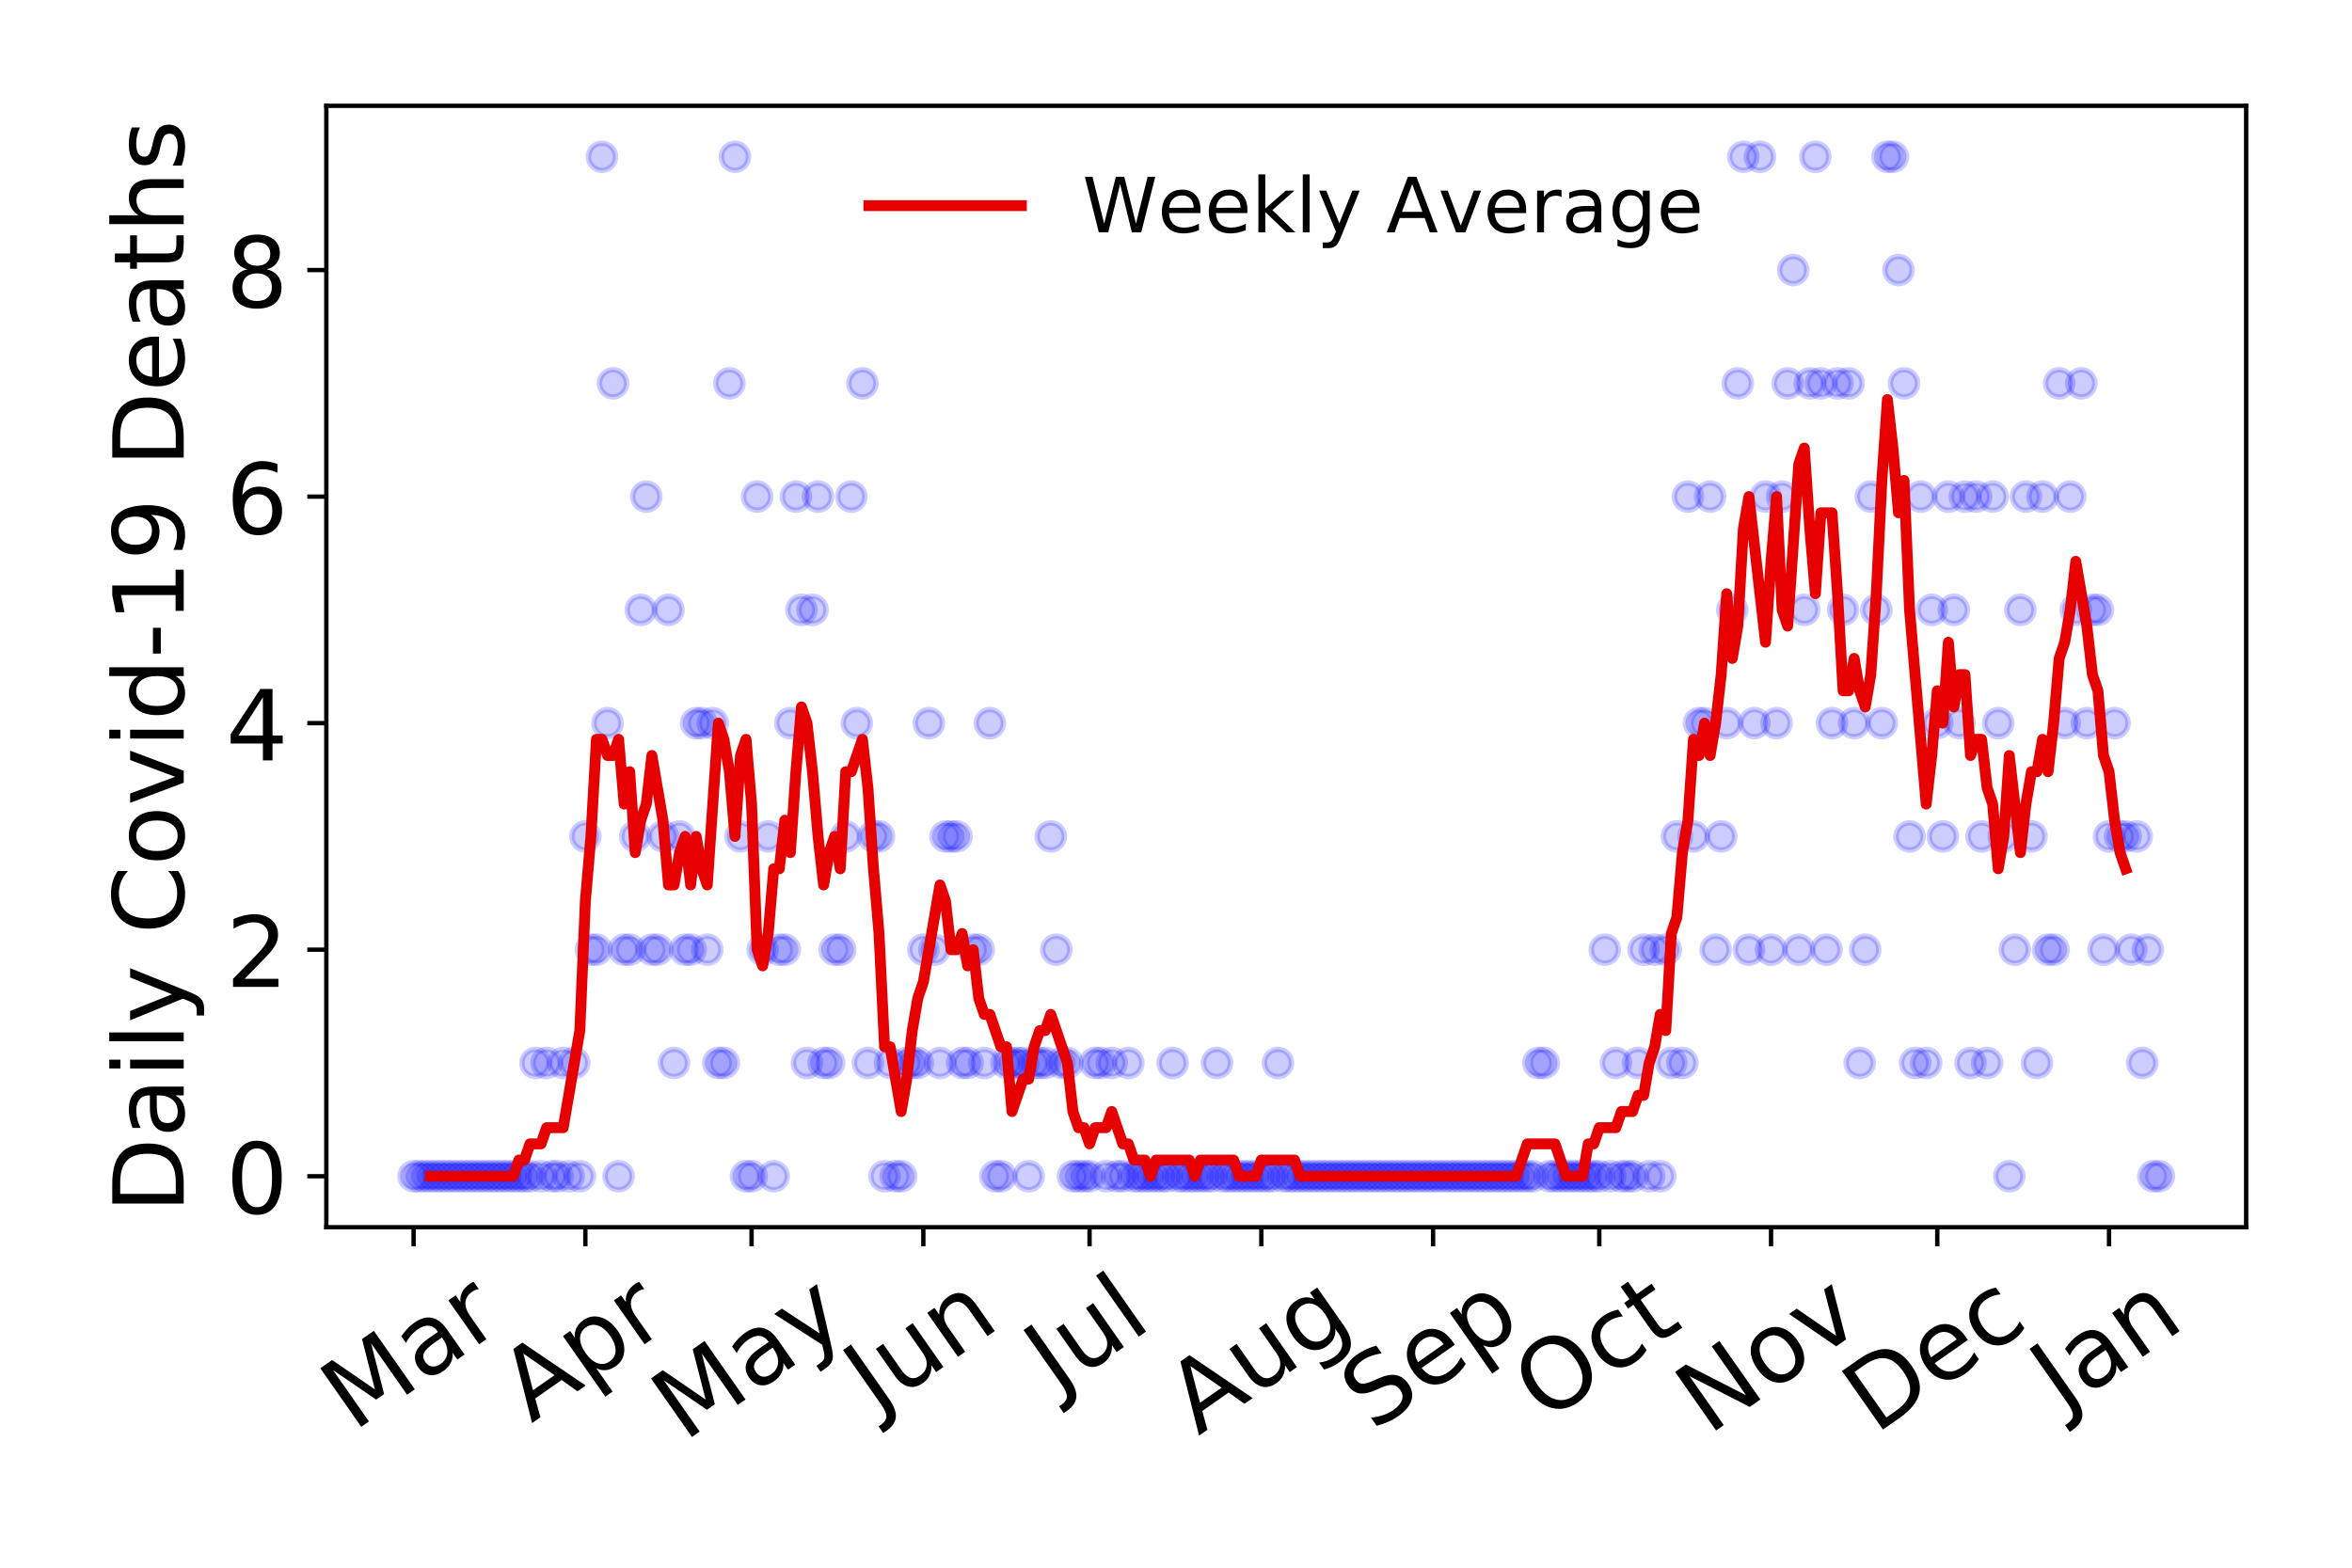 <?xml version="1.0" encoding="utf-8" standalone="no"?>
<!DOCTYPE svg PUBLIC "-//W3C//DTD SVG 1.1//EN"
  "http://www.w3.org/Graphics/SVG/1.1/DTD/svg11.dtd">
<!-- Created with matplotlib (https://matplotlib.org/) -->
<svg height="288pt" version="1.1" viewBox="0 0 432 288" width="432pt" xmlns="http://www.w3.org/2000/svg" xmlns:xlink="http://www.w3.org/1999/xlink">
 <defs>
  <style type="text/css">
*{stroke-linecap:butt;stroke-linejoin:round;}
  </style>
 </defs>
 <g id="figure_1">
  <g id="patch_1">
   <path d="M 0 288 
L 432 288 
L 432 0 
L 0 0 
z
" style="fill:#ffffff;"/>
  </g>
  <g id="axes_1">
   <g id="patch_2">
    <path d="M 59.94 225.45 
L 412.56 225.45 
L 412.56 19.44 
L 59.94 19.44 
z
" style="fill:#ffffff;"/>
   </g>
   <g id="matplotlib.axis_1">
    <g id="xtick_1">
     <g id="line2d_1">
      <defs>
       <path d="M 0 0 
L 0 3.5 
" id="m5139b0f19d" style="stroke:#000000;stroke-width:0.8;"/>
      </defs>
      <g>
       <use style="stroke:#000000;stroke-width:0.8;" x="75.968" xlink:href="#m5139b0f19d" y="225.45"/>
      </g>
     </g>
     <g id="text_1">
      <!-- Mar -->
      <defs>
       <path d="M 9.812 72.906 
L 24.516 72.906 
L 43.109 23.297 
L 61.812 72.906 
L 76.516 72.906 
L 76.516 0 
L 66.891 0 
L 66.891 64.016 
L 48.094 14.016 
L 38.188 14.016 
L 19.391 64.016 
L 19.391 0 
L 9.812 0 
z
" id="DejaVuSans-77"/>
       <path d="M 34.281 27.484 
Q 23.391 27.484 19.188 25 
Q 14.984 22.516 14.984 16.5 
Q 14.984 11.719 18.141 8.906 
Q 21.297 6.109 26.703 6.109 
Q 34.188 6.109 38.703 11.406 
Q 43.219 16.703 43.219 25.484 
L 43.219 27.484 
z
M 52.203 31.203 
L 52.203 0 
L 43.219 0 
L 43.219 8.297 
Q 40.141 3.328 35.547 0.953 
Q 30.953 -1.422 24.312 -1.422 
Q 15.922 -1.422 10.953 3.297 
Q 6 8.016 6 15.922 
Q 6 25.141 12.172 29.828 
Q 18.359 34.516 30.609 34.516 
L 43.219 34.516 
L 43.219 35.406 
Q 43.219 41.609 39.141 45 
Q 35.062 48.391 27.688 48.391 
Q 23 48.391 18.547 47.266 
Q 14.109 46.141 10.016 43.891 
L 10.016 52.203 
Q 14.938 54.109 19.578 55.047 
Q 24.219 56 28.609 56 
Q 40.484 56 46.344 49.844 
Q 52.203 43.703 52.203 31.203 
z
" id="DejaVuSans-97"/>
       <path d="M 41.109 46.297 
Q 39.594 47.172 37.812 47.578 
Q 36.031 48 33.891 48 
Q 26.266 48 22.188 43.047 
Q 18.109 38.094 18.109 28.812 
L 18.109 0 
L 9.078 0 
L 9.078 54.688 
L 18.109 54.688 
L 18.109 46.188 
Q 20.953 51.172 25.484 53.578 
Q 30.031 56 36.531 56 
Q 37.453 56 38.578 55.875 
Q 39.703 55.766 41.062 55.516 
z
" id="DejaVuSans-114"/>
      </defs>
      <g transform="translate(64.907 263.132)rotate(-35)scale(0.18 -0.18)">
       <use xlink:href="#DejaVuSans-77"/>
       <use x="86.279" xlink:href="#DejaVuSans-97"/>
       <use x="147.559" xlink:href="#DejaVuSans-114"/>
      </g>
     </g>
    </g>
    <g id="xtick_2">
     <g id="line2d_2">
      <g>
       <use style="stroke:#000000;stroke-width:0.8;" x="107.516" xlink:href="#m5139b0f19d" y="225.45"/>
      </g>
     </g>
     <g id="text_2">
      <!-- Apr -->
      <defs>
       <path d="M 34.188 63.188 
L 20.797 26.906 
L 47.609 26.906 
z
M 28.609 72.906 
L 39.797 72.906 
L 67.578 0 
L 57.328 0 
L 50.688 18.703 
L 17.828 18.703 
L 11.188 0 
L 0.781 0 
z
" id="DejaVuSans-65"/>
       <path d="M 18.109 8.203 
L 18.109 -20.797 
L 9.078 -20.797 
L 9.078 54.688 
L 18.109 54.688 
L 18.109 46.391 
Q 20.953 51.266 25.266 53.625 
Q 29.594 56 35.594 56 
Q 45.562 56 51.781 48.094 
Q 58.016 40.188 58.016 27.297 
Q 58.016 14.406 51.781 6.484 
Q 45.562 -1.422 35.594 -1.422 
Q 29.594 -1.422 25.266 0.953 
Q 20.953 3.328 18.109 8.203 
z
M 48.688 27.297 
Q 48.688 37.203 44.609 42.844 
Q 40.531 48.484 33.406 48.484 
Q 26.266 48.484 22.188 42.844 
Q 18.109 37.203 18.109 27.297 
Q 18.109 17.391 22.188 11.75 
Q 26.266 6.109 33.406 6.109 
Q 40.531 6.109 44.609 11.75 
Q 48.688 17.391 48.688 27.297 
z
" id="DejaVuSans-112"/>
      </defs>
      <g transform="translate(97.61 261.514)rotate(-35)scale(0.18 -0.18)">
       <use xlink:href="#DejaVuSans-65"/>
       <use x="68.408" xlink:href="#DejaVuSans-112"/>
       <use x="131.885" xlink:href="#DejaVuSans-114"/>
      </g>
     </g>
    </g>
    <g id="xtick_3">
     <g id="line2d_3">
      <g>
       <use style="stroke:#000000;stroke-width:0.8;" x="138.046" xlink:href="#m5139b0f19d" y="225.45"/>
      </g>
     </g>
     <g id="text_3">
      <!-- May -->
      <defs>
       <path d="M 32.172 -5.078 
Q 28.375 -14.844 24.75 -17.812 
Q 21.141 -20.797 15.094 -20.797 
L 7.906 -20.797 
L 7.906 -13.281 
L 13.188 -13.281 
Q 16.891 -13.281 18.938 -11.516 
Q 21 -9.766 23.484 -3.219 
L 25.094 0.875 
L 2.984 54.688 
L 12.5 54.688 
L 29.594 11.922 
L 46.688 54.688 
L 56.203 54.688 
z
" id="DejaVuSans-121"/>
      </defs>
      <g transform="translate(125.652 264.999)rotate(-35)scale(0.18 -0.18)">
       <use xlink:href="#DejaVuSans-77"/>
       <use x="86.279" xlink:href="#DejaVuSans-97"/>
       <use x="147.559" xlink:href="#DejaVuSans-121"/>
      </g>
     </g>
    </g>
    <g id="xtick_4">
     <g id="line2d_4">
      <g>
       <use style="stroke:#000000;stroke-width:0.8;" x="169.593" xlink:href="#m5139b0f19d" y="225.45"/>
      </g>
     </g>
     <g id="text_4">
      <!-- Jun -->
      <defs>
       <path d="M 9.812 72.906 
L 19.672 72.906 
L 19.672 5.078 
Q 19.672 -8.109 14.672 -14.062 
Q 9.672 -20.016 -1.422 -20.016 
L -5.172 -20.016 
L -5.172 -11.719 
L -2.094 -11.719 
Q 4.438 -11.719 7.125 -8.047 
Q 9.812 -4.391 9.812 5.078 
z
" id="DejaVuSans-74"/>
       <path d="M 8.5 21.578 
L 8.5 54.688 
L 17.484 54.688 
L 17.484 21.922 
Q 17.484 14.156 20.5 10.266 
Q 23.531 6.391 29.594 6.391 
Q 36.859 6.391 41.078 11.031 
Q 45.312 15.672 45.312 23.688 
L 45.312 54.688 
L 54.297 54.688 
L 54.297 0 
L 45.312 0 
L 45.312 8.406 
Q 42.047 3.422 37.719 1 
Q 33.406 -1.422 27.688 -1.422 
Q 18.266 -1.422 13.375 4.438 
Q 8.5 10.297 8.5 21.578 
z
M 31.109 56 
z
" id="DejaVuSans-117"/>
       <path d="M 54.891 33.016 
L 54.891 0 
L 45.906 0 
L 45.906 32.719 
Q 45.906 40.484 42.875 44.328 
Q 39.844 48.188 33.797 48.188 
Q 26.516 48.188 22.312 43.547 
Q 18.109 38.922 18.109 30.906 
L 18.109 0 
L 9.078 0 
L 9.078 54.688 
L 18.109 54.688 
L 18.109 46.188 
Q 21.344 51.125 25.703 53.562 
Q 30.078 56 35.797 56 
Q 45.219 56 50.047 50.172 
Q 54.891 44.344 54.891 33.016 
z
" id="DejaVuSans-110"/>
      </defs>
      <g transform="translate(160.923 259.785)rotate(-35)scale(0.18 -0.18)">
       <use xlink:href="#DejaVuSans-74"/>
       <use x="29.492" xlink:href="#DejaVuSans-117"/>
       <use x="92.871" xlink:href="#DejaVuSans-110"/>
      </g>
     </g>
    </g>
    <g id="xtick_5">
     <g id="line2d_5">
      <g>
       <use style="stroke:#000000;stroke-width:0.8;" x="200.123" xlink:href="#m5139b0f19d" y="225.45"/>
      </g>
     </g>
     <g id="text_5">
      <!-- Jul -->
      <defs>
       <path d="M 9.422 75.984 
L 18.406 75.984 
L 18.406 0 
L 9.422 0 
z
" id="DejaVuSans-108"/>
      </defs>
      <g transform="translate(194.077 256.11)rotate(-35)scale(0.18 -0.18)">
       <use xlink:href="#DejaVuSans-74"/>
       <use x="29.492" xlink:href="#DejaVuSans-117"/>
       <use x="92.871" xlink:href="#DejaVuSans-108"/>
      </g>
     </g>
    </g>
    <g id="xtick_6">
     <g id="line2d_6">
      <g>
       <use style="stroke:#000000;stroke-width:0.8;" x="231.671" xlink:href="#m5139b0f19d" y="225.45"/>
      </g>
     </g>
     <g id="text_6">
      <!-- Aug -->
      <defs>
       <path d="M 45.406 27.984 
Q 45.406 37.75 41.375 43.109 
Q 37.359 48.484 30.078 48.484 
Q 22.859 48.484 18.828 43.109 
Q 14.797 37.75 14.797 27.984 
Q 14.797 18.266 18.828 12.891 
Q 22.859 7.516 30.078 7.516 
Q 37.359 7.516 41.375 12.891 
Q 45.406 18.266 45.406 27.984 
z
M 54.391 6.781 
Q 54.391 -7.172 48.188 -13.984 
Q 42 -20.797 29.203 -20.797 
Q 24.469 -20.797 20.266 -20.094 
Q 16.062 -19.391 12.109 -17.922 
L 12.109 -9.188 
Q 16.062 -11.328 19.922 -12.344 
Q 23.781 -13.375 27.781 -13.375 
Q 36.625 -13.375 41.016 -8.766 
Q 45.406 -4.156 45.406 5.172 
L 45.406 9.625 
Q 42.625 4.781 38.281 2.391 
Q 33.938 0 27.875 0 
Q 17.828 0 11.672 7.656 
Q 5.516 15.328 5.516 27.984 
Q 5.516 40.672 11.672 48.328 
Q 17.828 56 27.875 56 
Q 33.938 56 38.281 53.609 
Q 42.625 51.219 45.406 46.391 
L 45.406 54.688 
L 54.391 54.688 
z
" id="DejaVuSans-103"/>
      </defs>
      <g transform="translate(220.124 263.813)rotate(-35)scale(0.18 -0.18)">
       <use xlink:href="#DejaVuSans-65"/>
       <use x="68.408" xlink:href="#DejaVuSans-117"/>
       <use x="131.787" xlink:href="#DejaVuSans-103"/>
      </g>
     </g>
    </g>
    <g id="xtick_7">
     <g id="line2d_7">
      <g>
       <use style="stroke:#000000;stroke-width:0.8;" x="263.218" xlink:href="#m5139b0f19d" y="225.45"/>
      </g>
     </g>
     <g id="text_7">
      <!-- Sep -->
      <defs>
       <path d="M 53.516 70.516 
L 53.516 60.891 
Q 47.906 63.578 42.922 64.891 
Q 37.938 66.219 33.297 66.219 
Q 25.25 66.219 20.875 63.094 
Q 16.5 59.969 16.5 54.203 
Q 16.5 49.359 19.406 46.891 
Q 22.312 44.438 30.422 42.922 
L 36.375 41.703 
Q 47.406 39.594 52.656 34.297 
Q 57.906 29 57.906 20.125 
Q 57.906 9.516 50.797 4.047 
Q 43.703 -1.422 29.984 -1.422 
Q 24.812 -1.422 18.969 -0.25 
Q 13.141 0.922 6.891 3.219 
L 6.891 13.375 
Q 12.891 10.016 18.656 8.297 
Q 24.422 6.594 29.984 6.594 
Q 38.422 6.594 43.016 9.906 
Q 47.609 13.234 47.609 19.391 
Q 47.609 24.75 44.312 27.781 
Q 41.016 30.812 33.5 32.328 
L 27.484 33.5 
Q 16.453 35.688 11.516 40.375 
Q 6.594 45.062 6.594 53.422 
Q 6.594 63.094 13.406 68.656 
Q 20.219 74.219 32.172 74.219 
Q 37.312 74.219 42.625 73.281 
Q 47.953 72.359 53.516 70.516 
z
" id="DejaVuSans-83"/>
       <path d="M 56.203 29.594 
L 56.203 25.203 
L 14.891 25.203 
Q 15.484 15.922 20.484 11.062 
Q 25.484 6.203 34.422 6.203 
Q 39.594 6.203 44.453 7.469 
Q 49.312 8.734 54.109 11.281 
L 54.109 2.781 
Q 49.266 0.734 44.188 -0.344 
Q 39.109 -1.422 33.891 -1.422 
Q 20.797 -1.422 13.156 6.188 
Q 5.516 13.812 5.516 26.812 
Q 5.516 40.234 12.766 48.109 
Q 20.016 56 32.328 56 
Q 43.359 56 49.781 48.891 
Q 56.203 41.797 56.203 29.594 
z
M 47.219 32.234 
Q 47.125 39.594 43.094 43.984 
Q 39.062 48.391 32.422 48.391 
Q 24.906 48.391 20.391 44.141 
Q 15.875 39.891 15.188 32.172 
z
" id="DejaVuSans-101"/>
      </defs>
      <g transform="translate(252.17 263.115)rotate(-35)scale(0.18 -0.18)">
       <use xlink:href="#DejaVuSans-83"/>
       <use x="63.477" xlink:href="#DejaVuSans-101"/>
       <use x="125" xlink:href="#DejaVuSans-112"/>
      </g>
     </g>
    </g>
    <g id="xtick_8">
     <g id="line2d_8">
      <g>
       <use style="stroke:#000000;stroke-width:0.8;" x="293.748" xlink:href="#m5139b0f19d" y="225.45"/>
      </g>
     </g>
     <g id="text_8">
      <!-- Oct -->
      <defs>
       <path d="M 39.406 66.219 
Q 28.656 66.219 22.328 58.203 
Q 16.016 50.203 16.016 36.375 
Q 16.016 22.609 22.328 14.594 
Q 28.656 6.594 39.406 6.594 
Q 50.141 6.594 56.422 14.594 
Q 62.703 22.609 62.703 36.375 
Q 62.703 50.203 56.422 58.203 
Q 50.141 66.219 39.406 66.219 
z
M 39.406 74.219 
Q 54.734 74.219 63.906 63.938 
Q 73.094 53.656 73.094 36.375 
Q 73.094 19.141 63.906 8.859 
Q 54.734 -1.422 39.406 -1.422 
Q 24.031 -1.422 14.812 8.828 
Q 5.609 19.094 5.609 36.375 
Q 5.609 53.656 14.812 63.938 
Q 24.031 74.219 39.406 74.219 
z
" id="DejaVuSans-79"/>
       <path d="M 48.781 52.594 
L 48.781 44.188 
Q 44.969 46.297 41.141 47.344 
Q 37.312 48.391 33.406 48.391 
Q 24.656 48.391 19.812 42.844 
Q 14.984 37.312 14.984 27.297 
Q 14.984 17.281 19.812 11.734 
Q 24.656 6.203 33.406 6.203 
Q 37.312 6.203 41.141 7.25 
Q 44.969 8.297 48.781 10.406 
L 48.781 2.094 
Q 45.016 0.344 40.984 -0.531 
Q 36.969 -1.422 32.422 -1.422 
Q 20.062 -1.422 12.781 6.344 
Q 5.516 14.109 5.516 27.297 
Q 5.516 40.672 12.859 48.328 
Q 20.219 56 33.016 56 
Q 37.156 56 41.109 55.141 
Q 45.062 54.297 48.781 52.594 
z
" id="DejaVuSans-99"/>
       <path d="M 18.312 70.219 
L 18.312 54.688 
L 36.812 54.688 
L 36.812 47.703 
L 18.312 47.703 
L 18.312 18.016 
Q 18.312 11.328 20.141 9.422 
Q 21.969 7.516 27.594 7.516 
L 36.812 7.516 
L 36.812 0 
L 27.594 0 
Q 17.188 0 13.234 3.875 
Q 9.281 7.766 9.281 18.016 
L 9.281 47.703 
L 2.688 47.703 
L 2.688 54.688 
L 9.281 54.688 
L 9.281 70.219 
z
" id="DejaVuSans-116"/>
      </defs>
      <g transform="translate(283.85 261.505)rotate(-35)scale(0.18 -0.18)">
       <use xlink:href="#DejaVuSans-79"/>
       <use x="78.711" xlink:href="#DejaVuSans-99"/>
       <use x="133.691" xlink:href="#DejaVuSans-116"/>
      </g>
     </g>
    </g>
    <g id="xtick_9">
     <g id="line2d_9">
      <g>
       <use style="stroke:#000000;stroke-width:0.8;" x="325.295" xlink:href="#m5139b0f19d" y="225.45"/>
      </g>
     </g>
     <g id="text_9">
      <!-- Nov -->
      <defs>
       <path d="M 9.812 72.906 
L 23.094 72.906 
L 55.422 11.922 
L 55.422 72.906 
L 64.984 72.906 
L 64.984 0 
L 51.703 0 
L 19.391 60.984 
L 19.391 0 
L 9.812 0 
z
" id="DejaVuSans-78"/>
       <path d="M 30.609 48.391 
Q 23.391 48.391 19.188 42.75 
Q 14.984 37.109 14.984 27.297 
Q 14.984 17.484 19.156 11.844 
Q 23.344 6.203 30.609 6.203 
Q 37.797 6.203 41.984 11.859 
Q 46.188 17.531 46.188 27.297 
Q 46.188 37.016 41.984 42.703 
Q 37.797 48.391 30.609 48.391 
z
M 30.609 56 
Q 42.328 56 49.016 48.375 
Q 55.719 40.766 55.719 27.297 
Q 55.719 13.875 49.016 6.219 
Q 42.328 -1.422 30.609 -1.422 
Q 18.844 -1.422 12.172 6.219 
Q 5.516 13.875 5.516 27.297 
Q 5.516 40.766 12.172 48.375 
Q 18.844 56 30.609 56 
z
" id="DejaVuSans-111"/>
       <path d="M 2.984 54.688 
L 12.5 54.688 
L 29.594 8.797 
L 46.688 54.688 
L 56.203 54.688 
L 35.688 0 
L 23.484 0 
z
" id="DejaVuSans-118"/>
      </defs>
      <g transform="translate(313.754 263.805)rotate(-35)scale(0.18 -0.18)">
       <use xlink:href="#DejaVuSans-78"/>
       <use x="74.805" xlink:href="#DejaVuSans-111"/>
       <use x="135.986" xlink:href="#DejaVuSans-118"/>
      </g>
     </g>
    </g>
    <g id="xtick_10">
     <g id="line2d_10">
      <g>
       <use style="stroke:#000000;stroke-width:0.8;" x="355.825" xlink:href="#m5139b0f19d" y="225.45"/>
      </g>
     </g>
     <g id="text_10">
      <!-- Dec -->
      <defs>
       <path d="M 19.672 64.797 
L 19.672 8.109 
L 31.594 8.109 
Q 46.688 8.109 53.688 14.938 
Q 60.688 21.781 60.688 36.531 
Q 60.688 51.172 53.688 57.984 
Q 46.688 64.797 31.594 64.797 
z
M 9.812 72.906 
L 30.078 72.906 
Q 51.266 72.906 61.172 64.094 
Q 71.094 55.281 71.094 36.531 
Q 71.094 17.672 61.125 8.828 
Q 51.172 0 30.078 0 
L 9.812 0 
z
" id="DejaVuSans-68"/>
      </defs>
      <g transform="translate(344.408 263.633)rotate(-35)scale(0.18 -0.18)">
       <use xlink:href="#DejaVuSans-68"/>
       <use x="77.002" xlink:href="#DejaVuSans-101"/>
       <use x="138.525" xlink:href="#DejaVuSans-99"/>
      </g>
     </g>
    </g>
    <g id="xtick_11">
     <g id="line2d_11">
      <g>
       <use style="stroke:#000000;stroke-width:0.8;" x="387.373" xlink:href="#m5139b0f19d" y="225.45"/>
      </g>
     </g>
     <g id="text_11">
      <!-- Jan -->
      <g transform="translate(378.857 259.569)rotate(-35)scale(0.18 -0.18)">
       <use xlink:href="#DejaVuSans-74"/>
       <use x="29.492" xlink:href="#DejaVuSans-97"/>
       <use x="90.771" xlink:href="#DejaVuSans-110"/>
      </g>
     </g>
    </g>
   </g>
   <g id="matplotlib.axis_2">
    <g id="ytick_1">
     <g id="line2d_12">
      <defs>
       <path d="M 0 0 
L -3.5 0 
" id="mc81ee6b400" style="stroke:#000000;stroke-width:0.8;"/>
      </defs>
      <g>
       <use style="stroke:#000000;stroke-width:0.8;" x="59.94" xlink:href="#mc81ee6b400" y="216.085"/>
      </g>
     </g>
     <g id="text_12">
      <!-- 0 -->
      <defs>
       <path d="M 31.781 66.406 
Q 24.172 66.406 20.328 58.906 
Q 16.5 51.422 16.5 36.375 
Q 16.5 21.391 20.328 13.891 
Q 24.172 6.391 31.781 6.391 
Q 39.453 6.391 43.281 13.891 
Q 47.125 21.391 47.125 36.375 
Q 47.125 51.422 43.281 58.906 
Q 39.453 66.406 31.781 66.406 
z
M 31.781 74.219 
Q 44.047 74.219 50.516 64.516 
Q 56.984 54.828 56.984 36.375 
Q 56.984 17.969 50.516 8.266 
Q 44.047 -1.422 31.781 -1.422 
Q 19.531 -1.422 13.062 8.266 
Q 6.594 17.969 6.594 36.375 
Q 6.594 54.828 13.062 64.516 
Q 19.531 74.219 31.781 74.219 
z
" id="DejaVuSans-48"/>
      </defs>
      <g transform="translate(41.487 222.924)scale(0.18 -0.18)">
       <use xlink:href="#DejaVuSans-48"/>
      </g>
     </g>
    </g>
    <g id="ytick_2">
     <g id="line2d_13">
      <g>
       <use style="stroke:#000000;stroke-width:0.8;" x="59.94" xlink:href="#mc81ee6b400" y="174.467"/>
      </g>
     </g>
     <g id="text_13">
      <!-- 2 -->
      <defs>
       <path d="M 19.188 8.297 
L 53.609 8.297 
L 53.609 0 
L 7.328 0 
L 7.328 8.297 
Q 12.938 14.109 22.625 23.891 
Q 32.328 33.688 34.812 36.531 
Q 39.547 41.844 41.422 45.531 
Q 43.312 49.219 43.312 52.781 
Q 43.312 58.594 39.234 62.25 
Q 35.156 65.922 28.609 65.922 
Q 23.969 65.922 18.812 64.312 
Q 13.672 62.703 7.812 59.422 
L 7.812 69.391 
Q 13.766 71.781 18.938 73 
Q 24.125 74.219 28.422 74.219 
Q 39.75 74.219 46.484 68.547 
Q 53.219 62.891 53.219 53.422 
Q 53.219 48.922 51.531 44.891 
Q 49.859 40.875 45.406 35.406 
Q 44.188 33.984 37.641 27.219 
Q 31.109 20.453 19.188 8.297 
z
" id="DejaVuSans-50"/>
      </defs>
      <g transform="translate(41.487 181.306)scale(0.18 -0.18)">
       <use xlink:href="#DejaVuSans-50"/>
      </g>
     </g>
    </g>
    <g id="ytick_3">
     <g id="line2d_14">
      <g>
       <use style="stroke:#000000;stroke-width:0.8;" x="59.94" xlink:href="#mc81ee6b400" y="132.849"/>
      </g>
     </g>
     <g id="text_14">
      <!-- 4 -->
      <defs>
       <path d="M 37.797 64.312 
L 12.891 25.391 
L 37.797 25.391 
z
M 35.203 72.906 
L 47.609 72.906 
L 47.609 25.391 
L 58.016 25.391 
L 58.016 17.188 
L 47.609 17.188 
L 47.609 0 
L 37.797 0 
L 37.797 17.188 
L 4.891 17.188 
L 4.891 26.703 
z
" id="DejaVuSans-52"/>
      </defs>
      <g transform="translate(41.487 139.688)scale(0.18 -0.18)">
       <use xlink:href="#DejaVuSans-52"/>
      </g>
     </g>
    </g>
    <g id="ytick_4">
     <g id="line2d_15">
      <g>
       <use style="stroke:#000000;stroke-width:0.8;" x="59.94" xlink:href="#mc81ee6b400" y="91.231"/>
      </g>
     </g>
     <g id="text_15">
      <!-- 6 -->
      <defs>
       <path d="M 33.016 40.375 
Q 26.375 40.375 22.484 35.828 
Q 18.609 31.297 18.609 23.391 
Q 18.609 15.531 22.484 10.953 
Q 26.375 6.391 33.016 6.391 
Q 39.656 6.391 43.531 10.953 
Q 47.406 15.531 47.406 23.391 
Q 47.406 31.297 43.531 35.828 
Q 39.656 40.375 33.016 40.375 
z
M 52.594 71.297 
L 52.594 62.312 
Q 48.875 64.062 45.094 64.984 
Q 41.312 65.922 37.594 65.922 
Q 27.828 65.922 22.672 59.328 
Q 17.531 52.734 16.797 39.406 
Q 19.672 43.656 24.016 45.922 
Q 28.375 48.188 33.594 48.188 
Q 44.578 48.188 50.953 41.516 
Q 57.328 34.859 57.328 23.391 
Q 57.328 12.156 50.688 5.359 
Q 44.047 -1.422 33.016 -1.422 
Q 20.359 -1.422 13.672 8.266 
Q 6.984 17.969 6.984 36.375 
Q 6.984 53.656 15.188 63.938 
Q 23.391 74.219 37.203 74.219 
Q 40.922 74.219 44.703 73.484 
Q 48.484 72.75 52.594 71.297 
z
" id="DejaVuSans-54"/>
      </defs>
      <g transform="translate(41.487 98.07)scale(0.18 -0.18)">
       <use xlink:href="#DejaVuSans-54"/>
      </g>
     </g>
    </g>
    <g id="ytick_5">
     <g id="line2d_16">
      <g>
       <use style="stroke:#000000;stroke-width:0.8;" x="59.94" xlink:href="#mc81ee6b400" y="49.613"/>
      </g>
     </g>
     <g id="text_16">
      <!-- 8 -->
      <defs>
       <path d="M 31.781 34.625 
Q 24.75 34.625 20.719 30.859 
Q 16.703 27.094 16.703 20.516 
Q 16.703 13.922 20.719 10.156 
Q 24.75 6.391 31.781 6.391 
Q 38.812 6.391 42.859 10.172 
Q 46.922 13.969 46.922 20.516 
Q 46.922 27.094 42.891 30.859 
Q 38.875 34.625 31.781 34.625 
z
M 21.922 38.812 
Q 15.578 40.375 12.031 44.719 
Q 8.5 49.078 8.5 55.328 
Q 8.5 64.062 14.719 69.141 
Q 20.953 74.219 31.781 74.219 
Q 42.672 74.219 48.875 69.141 
Q 55.078 64.062 55.078 55.328 
Q 55.078 49.078 51.531 44.719 
Q 48 40.375 41.703 38.812 
Q 48.828 37.156 52.797 32.312 
Q 56.781 27.484 56.781 20.516 
Q 56.781 9.906 50.312 4.234 
Q 43.844 -1.422 31.781 -1.422 
Q 19.734 -1.422 13.25 4.234 
Q 6.781 9.906 6.781 20.516 
Q 6.781 27.484 10.781 32.312 
Q 14.797 37.156 21.922 38.812 
z
M 18.312 54.391 
Q 18.312 48.734 21.844 45.562 
Q 25.391 42.391 31.781 42.391 
Q 38.141 42.391 41.719 45.562 
Q 45.312 48.734 45.312 54.391 
Q 45.312 60.062 41.719 63.234 
Q 38.141 66.406 31.781 66.406 
Q 25.391 66.406 21.844 63.234 
Q 18.312 60.062 18.312 54.391 
z
" id="DejaVuSans-56"/>
      </defs>
      <g transform="translate(41.487 56.452)scale(0.18 -0.18)">
       <use xlink:href="#DejaVuSans-56"/>
      </g>
     </g>
    </g>
    <g id="text_17">
     <!-- Daily Covid-19 Deaths -->
     <defs>
      <path d="M 9.422 54.688 
L 18.406 54.688 
L 18.406 0 
L 9.422 0 
z
M 9.422 75.984 
L 18.406 75.984 
L 18.406 64.594 
L 9.422 64.594 
z
" id="DejaVuSans-105"/>
      <path id="DejaVuSans-32"/>
      <path d="M 64.406 67.281 
L 64.406 56.891 
Q 59.422 61.531 53.781 63.812 
Q 48.141 66.109 41.797 66.109 
Q 29.297 66.109 22.656 58.469 
Q 16.016 50.828 16.016 36.375 
Q 16.016 21.969 22.656 14.328 
Q 29.297 6.688 41.797 6.688 
Q 48.141 6.688 53.781 8.984 
Q 59.422 11.281 64.406 15.922 
L 64.406 5.609 
Q 59.234 2.094 53.438 0.328 
Q 47.656 -1.422 41.219 -1.422 
Q 24.656 -1.422 15.125 8.703 
Q 5.609 18.844 5.609 36.375 
Q 5.609 53.953 15.125 64.078 
Q 24.656 74.219 41.219 74.219 
Q 47.75 74.219 53.531 72.484 
Q 59.328 70.75 64.406 67.281 
z
" id="DejaVuSans-67"/>
      <path d="M 45.406 46.391 
L 45.406 75.984 
L 54.391 75.984 
L 54.391 0 
L 45.406 0 
L 45.406 8.203 
Q 42.578 3.328 38.25 0.953 
Q 33.938 -1.422 27.875 -1.422 
Q 17.969 -1.422 11.734 6.484 
Q 5.516 14.406 5.516 27.297 
Q 5.516 40.188 11.734 48.094 
Q 17.969 56 27.875 56 
Q 33.938 56 38.25 53.625 
Q 42.578 51.266 45.406 46.391 
z
M 14.797 27.297 
Q 14.797 17.391 18.875 11.75 
Q 22.953 6.109 30.078 6.109 
Q 37.203 6.109 41.297 11.75 
Q 45.406 17.391 45.406 27.297 
Q 45.406 37.203 41.297 42.844 
Q 37.203 48.484 30.078 48.484 
Q 22.953 48.484 18.875 42.844 
Q 14.797 37.203 14.797 27.297 
z
" id="DejaVuSans-100"/>
      <path d="M 4.891 31.391 
L 31.203 31.391 
L 31.203 23.391 
L 4.891 23.391 
z
" id="DejaVuSans-45"/>
      <path d="M 12.406 8.297 
L 28.516 8.297 
L 28.516 63.922 
L 10.984 60.406 
L 10.984 69.391 
L 28.422 72.906 
L 38.281 72.906 
L 38.281 8.297 
L 54.391 8.297 
L 54.391 0 
L 12.406 0 
z
" id="DejaVuSans-49"/>
      <path d="M 10.984 1.516 
L 10.984 10.5 
Q 14.703 8.734 18.5 7.812 
Q 22.312 6.891 25.984 6.891 
Q 35.75 6.891 40.891 13.453 
Q 46.047 20.016 46.781 33.406 
Q 43.953 29.203 39.594 26.953 
Q 35.25 24.703 29.984 24.703 
Q 19.047 24.703 12.672 31.312 
Q 6.297 37.938 6.297 49.422 
Q 6.297 60.641 12.938 67.422 
Q 19.578 74.219 30.609 74.219 
Q 43.266 74.219 49.922 64.516 
Q 56.594 54.828 56.594 36.375 
Q 56.594 19.141 48.406 8.859 
Q 40.234 -1.422 26.422 -1.422 
Q 22.703 -1.422 18.891 -0.688 
Q 15.094 0.047 10.984 1.516 
z
M 30.609 32.422 
Q 37.25 32.422 41.125 36.953 
Q 45.016 41.5 45.016 49.422 
Q 45.016 57.281 41.125 61.844 
Q 37.25 66.406 30.609 66.406 
Q 23.969 66.406 20.094 61.844 
Q 16.219 57.281 16.219 49.422 
Q 16.219 41.5 20.094 36.953 
Q 23.969 32.422 30.609 32.422 
z
" id="DejaVuSans-57"/>
      <path d="M 54.891 33.016 
L 54.891 0 
L 45.906 0 
L 45.906 32.719 
Q 45.906 40.484 42.875 44.328 
Q 39.844 48.188 33.797 48.188 
Q 26.516 48.188 22.312 43.547 
Q 18.109 38.922 18.109 30.906 
L 18.109 0 
L 9.078 0 
L 9.078 75.984 
L 18.109 75.984 
L 18.109 46.188 
Q 21.344 51.125 25.703 53.562 
Q 30.078 56 35.797 56 
Q 45.219 56 50.047 50.172 
Q 54.891 44.344 54.891 33.016 
z
" id="DejaVuSans-104"/>
      <path d="M 44.281 53.078 
L 44.281 44.578 
Q 40.484 46.531 36.375 47.5 
Q 32.281 48.484 27.875 48.484 
Q 21.188 48.484 17.844 46.438 
Q 14.5 44.391 14.5 40.281 
Q 14.5 37.156 16.891 35.375 
Q 19.281 33.594 26.516 31.984 
L 29.594 31.297 
Q 39.156 29.25 43.188 25.516 
Q 47.219 21.781 47.219 15.094 
Q 47.219 7.469 41.188 3.016 
Q 35.156 -1.422 24.609 -1.422 
Q 20.219 -1.422 15.453 -0.562 
Q 10.688 0.297 5.422 2 
L 5.422 11.281 
Q 10.406 8.688 15.234 7.391 
Q 20.062 6.109 24.812 6.109 
Q 31.156 6.109 34.562 8.281 
Q 37.984 10.453 37.984 14.406 
Q 37.984 18.062 35.516 20.016 
Q 33.062 21.969 24.703 23.781 
L 21.578 24.516 
Q 13.234 26.266 9.516 29.906 
Q 5.812 33.547 5.812 39.891 
Q 5.812 47.609 11.281 51.797 
Q 16.75 56 26.812 56 
Q 31.781 56 36.172 55.266 
Q 40.578 54.547 44.281 53.078 
z
" id="DejaVuSans-115"/>
     </defs>
     <g transform="translate(33.744 222.874)rotate(-90)scale(0.18 -0.18)">
      <use xlink:href="#DejaVuSans-68"/>
      <use x="77.002" xlink:href="#DejaVuSans-97"/>
      <use x="138.281" xlink:href="#DejaVuSans-105"/>
      <use x="166.064" xlink:href="#DejaVuSans-108"/>
      <use x="193.848" xlink:href="#DejaVuSans-121"/>
      <use x="253.027" xlink:href="#DejaVuSans-32"/>
      <use x="284.814" xlink:href="#DejaVuSans-67"/>
      <use x="354.639" xlink:href="#DejaVuSans-111"/>
      <use x="415.82" xlink:href="#DejaVuSans-118"/>
      <use x="475" xlink:href="#DejaVuSans-105"/>
      <use x="502.783" xlink:href="#DejaVuSans-100"/>
      <use x="566.26" xlink:href="#DejaVuSans-45"/>
      <use x="602.344" xlink:href="#DejaVuSans-49"/>
      <use x="665.967" xlink:href="#DejaVuSans-57"/>
      <use x="729.59" xlink:href="#DejaVuSans-32"/>
      <use x="761.377" xlink:href="#DejaVuSans-68"/>
      <use x="838.379" xlink:href="#DejaVuSans-101"/>
      <use x="899.902" xlink:href="#DejaVuSans-97"/>
      <use x="961.182" xlink:href="#DejaVuSans-116"/>
      <use x="1000.391" xlink:href="#DejaVuSans-104"/>
      <use x="1063.77" xlink:href="#DejaVuSans-115"/>
     </g>
    </g>
   </g>
   <g id="line2d_17">
    <defs>
     <path d="M 0 2.5 
C 0.663 2.5 1.299 2.237 1.768 1.768 
C 2.237 1.299 2.5 0.663 2.5 0 
C 2.5 -0.663 2.237 -1.299 1.768 -1.768 
C 1.299 -2.237 0.663 -2.5 0 -2.5 
C -0.663 -2.5 -1.299 -2.237 -1.768 -1.768 
C -2.237 -1.299 -2.5 -0.663 -2.5 0 
C -2.5 0.663 -2.237 1.299 -1.768 1.768 
C -1.299 2.237 -0.663 2.5 0 2.5 
z
" id="m990ade3f90" style="stroke:#0000ff;stroke-opacity:0.2;"/>
    </defs>
    <g clip-path="url(#p010427b8ee)">
     <use style="fill:#0000ff;fill-opacity:0.2;stroke:#0000ff;stroke-opacity:0.2;" x="75.968" xlink:href="#m990ade3f90" y="216.085"/>
     <use style="fill:#0000ff;fill-opacity:0.2;stroke:#0000ff;stroke-opacity:0.2;" x="76.986" xlink:href="#m990ade3f90" y="216.085"/>
     <use style="fill:#0000ff;fill-opacity:0.2;stroke:#0000ff;stroke-opacity:0.2;" x="78.004" xlink:href="#m990ade3f90" y="216.085"/>
     <use style="fill:#0000ff;fill-opacity:0.2;stroke:#0000ff;stroke-opacity:0.2;" x="79.021" xlink:href="#m990ade3f90" y="216.085"/>
     <use style="fill:#0000ff;fill-opacity:0.2;stroke:#0000ff;stroke-opacity:0.2;" x="80.039" xlink:href="#m990ade3f90" y="216.085"/>
     <use style="fill:#0000ff;fill-opacity:0.2;stroke:#0000ff;stroke-opacity:0.2;" x="81.056" xlink:href="#m990ade3f90" y="216.085"/>
     <use style="fill:#0000ff;fill-opacity:0.2;stroke:#0000ff;stroke-opacity:0.2;" x="82.074" xlink:href="#m990ade3f90" y="216.085"/>
     <use style="fill:#0000ff;fill-opacity:0.2;stroke:#0000ff;stroke-opacity:0.2;" x="83.092" xlink:href="#m990ade3f90" y="216.085"/>
     <use style="fill:#0000ff;fill-opacity:0.2;stroke:#0000ff;stroke-opacity:0.2;" x="84.109" xlink:href="#m990ade3f90" y="216.085"/>
     <use style="fill:#0000ff;fill-opacity:0.2;stroke:#0000ff;stroke-opacity:0.2;" x="85.127" xlink:href="#m990ade3f90" y="216.085"/>
     <use style="fill:#0000ff;fill-opacity:0.2;stroke:#0000ff;stroke-opacity:0.2;" x="86.145" xlink:href="#m990ade3f90" y="216.085"/>
     <use style="fill:#0000ff;fill-opacity:0.2;stroke:#0000ff;stroke-opacity:0.2;" x="87.162" xlink:href="#m990ade3f90" y="216.085"/>
     <use style="fill:#0000ff;fill-opacity:0.2;stroke:#0000ff;stroke-opacity:0.2;" x="88.18" xlink:href="#m990ade3f90" y="216.085"/>
     <use style="fill:#0000ff;fill-opacity:0.2;stroke:#0000ff;stroke-opacity:0.2;" x="89.198" xlink:href="#m990ade3f90" y="216.085"/>
     <use style="fill:#0000ff;fill-opacity:0.2;stroke:#0000ff;stroke-opacity:0.2;" x="90.215" xlink:href="#m990ade3f90" y="216.085"/>
     <use style="fill:#0000ff;fill-opacity:0.2;stroke:#0000ff;stroke-opacity:0.2;" x="91.233" xlink:href="#m990ade3f90" y="216.085"/>
     <use style="fill:#0000ff;fill-opacity:0.2;stroke:#0000ff;stroke-opacity:0.2;" x="92.251" xlink:href="#m990ade3f90" y="216.085"/>
     <use style="fill:#0000ff;fill-opacity:0.2;stroke:#0000ff;stroke-opacity:0.2;" x="93.268" xlink:href="#m990ade3f90" y="216.085"/>
     <use style="fill:#0000ff;fill-opacity:0.2;stroke:#0000ff;stroke-opacity:0.2;" x="94.286" xlink:href="#m990ade3f90" y="216.085"/>
     <use style="fill:#0000ff;fill-opacity:0.2;stroke:#0000ff;stroke-opacity:0.2;" x="95.304" xlink:href="#m990ade3f90" y="216.085"/>
     <use style="fill:#0000ff;fill-opacity:0.2;stroke:#0000ff;stroke-opacity:0.2;" x="96.321" xlink:href="#m990ade3f90" y="216.085"/>
     <use style="fill:#0000ff;fill-opacity:0.2;stroke:#0000ff;stroke-opacity:0.2;" x="97.339" xlink:href="#m990ade3f90" y="216.085"/>
     <use style="fill:#0000ff;fill-opacity:0.2;stroke:#0000ff;stroke-opacity:0.2;" x="98.357" xlink:href="#m990ade3f90" y="195.276"/>
     <use style="fill:#0000ff;fill-opacity:0.2;stroke:#0000ff;stroke-opacity:0.2;" x="99.374" xlink:href="#m990ade3f90" y="216.085"/>
     <use style="fill:#0000ff;fill-opacity:0.2;stroke:#0000ff;stroke-opacity:0.2;" x="100.392" xlink:href="#m990ade3f90" y="195.276"/>
     <use style="fill:#0000ff;fill-opacity:0.2;stroke:#0000ff;stroke-opacity:0.2;" x="101.41" xlink:href="#m990ade3f90" y="216.085"/>
     <use style="fill:#0000ff;fill-opacity:0.2;stroke:#0000ff;stroke-opacity:0.2;" x="102.427" xlink:href="#m990ade3f90" y="216.085"/>
     <use style="fill:#0000ff;fill-opacity:0.2;stroke:#0000ff;stroke-opacity:0.2;" x="103.445" xlink:href="#m990ade3f90" y="195.276"/>
     <use style="fill:#0000ff;fill-opacity:0.2;stroke:#0000ff;stroke-opacity:0.2;" x="104.463" xlink:href="#m990ade3f90" y="216.085"/>
     <use style="fill:#0000ff;fill-opacity:0.2;stroke:#0000ff;stroke-opacity:0.2;" x="105.48" xlink:href="#m990ade3f90" y="195.276"/>
     <use style="fill:#0000ff;fill-opacity:0.2;stroke:#0000ff;stroke-opacity:0.2;" x="106.498" xlink:href="#m990ade3f90" y="216.085"/>
     <use style="fill:#0000ff;fill-opacity:0.2;stroke:#0000ff;stroke-opacity:0.2;" x="107.516" xlink:href="#m990ade3f90" y="153.658"/>
     <use style="fill:#0000ff;fill-opacity:0.2;stroke:#0000ff;stroke-opacity:0.2;" x="108.533" xlink:href="#m990ade3f90" y="174.467"/>
     <use style="fill:#0000ff;fill-opacity:0.2;stroke:#0000ff;stroke-opacity:0.2;" x="109.551" xlink:href="#m990ade3f90" y="174.467"/>
     <use style="fill:#0000ff;fill-opacity:0.2;stroke:#0000ff;stroke-opacity:0.2;" x="110.569" xlink:href="#m990ade3f90" y="28.804"/>
     <use style="fill:#0000ff;fill-opacity:0.2;stroke:#0000ff;stroke-opacity:0.2;" x="111.586" xlink:href="#m990ade3f90" y="132.849"/>
     <use style="fill:#0000ff;fill-opacity:0.2;stroke:#0000ff;stroke-opacity:0.2;" x="112.604" xlink:href="#m990ade3f90" y="70.422"/>
     <use style="fill:#0000ff;fill-opacity:0.2;stroke:#0000ff;stroke-opacity:0.2;" x="113.622" xlink:href="#m990ade3f90" y="216.085"/>
     <use style="fill:#0000ff;fill-opacity:0.2;stroke:#0000ff;stroke-opacity:0.2;" x="114.639" xlink:href="#m990ade3f90" y="174.467"/>
     <use style="fill:#0000ff;fill-opacity:0.2;stroke:#0000ff;stroke-opacity:0.2;" x="115.657" xlink:href="#m990ade3f90" y="174.467"/>
     <use style="fill:#0000ff;fill-opacity:0.2;stroke:#0000ff;stroke-opacity:0.2;" x="116.675" xlink:href="#m990ade3f90" y="153.658"/>
     <use style="fill:#0000ff;fill-opacity:0.2;stroke:#0000ff;stroke-opacity:0.2;" x="117.692" xlink:href="#m990ade3f90" y="112.04"/>
     <use style="fill:#0000ff;fill-opacity:0.2;stroke:#0000ff;stroke-opacity:0.2;" x="118.71" xlink:href="#m990ade3f90" y="91.231"/>
     <use style="fill:#0000ff;fill-opacity:0.2;stroke:#0000ff;stroke-opacity:0.2;" x="119.728" xlink:href="#m990ade3f90" y="174.467"/>
     <use style="fill:#0000ff;fill-opacity:0.2;stroke:#0000ff;stroke-opacity:0.2;" x="120.745" xlink:href="#m990ade3f90" y="174.467"/>
     <use style="fill:#0000ff;fill-opacity:0.2;stroke:#0000ff;stroke-opacity:0.2;" x="121.763" xlink:href="#m990ade3f90" y="153.658"/>
     <use style="fill:#0000ff;fill-opacity:0.2;stroke:#0000ff;stroke-opacity:0.2;" x="122.781" xlink:href="#m990ade3f90" y="112.04"/>
     <use style="fill:#0000ff;fill-opacity:0.2;stroke:#0000ff;stroke-opacity:0.2;" x="123.798" xlink:href="#m990ade3f90" y="195.276"/>
     <use style="fill:#0000ff;fill-opacity:0.2;stroke:#0000ff;stroke-opacity:0.2;" x="124.816" xlink:href="#m990ade3f90" y="153.658"/>
     <use style="fill:#0000ff;fill-opacity:0.2;stroke:#0000ff;stroke-opacity:0.2;" x="125.834" xlink:href="#m990ade3f90" y="174.467"/>
     <use style="fill:#0000ff;fill-opacity:0.2;stroke:#0000ff;stroke-opacity:0.2;" x="126.851" xlink:href="#m990ade3f90" y="174.467"/>
     <use style="fill:#0000ff;fill-opacity:0.2;stroke:#0000ff;stroke-opacity:0.2;" x="127.869" xlink:href="#m990ade3f90" y="132.849"/>
     <use style="fill:#0000ff;fill-opacity:0.2;stroke:#0000ff;stroke-opacity:0.2;" x="128.887" xlink:href="#m990ade3f90" y="132.849"/>
     <use style="fill:#0000ff;fill-opacity:0.2;stroke:#0000ff;stroke-opacity:0.2;" x="129.904" xlink:href="#m990ade3f90" y="174.467"/>
     <use style="fill:#0000ff;fill-opacity:0.2;stroke:#0000ff;stroke-opacity:0.2;" x="130.922" xlink:href="#m990ade3f90" y="132.849"/>
     <use style="fill:#0000ff;fill-opacity:0.2;stroke:#0000ff;stroke-opacity:0.2;" x="131.94" xlink:href="#m990ade3f90" y="195.276"/>
     <use style="fill:#0000ff;fill-opacity:0.2;stroke:#0000ff;stroke-opacity:0.2;" x="132.957" xlink:href="#m990ade3f90" y="195.276"/>
     <use style="fill:#0000ff;fill-opacity:0.2;stroke:#0000ff;stroke-opacity:0.2;" x="133.975" xlink:href="#m990ade3f90" y="70.422"/>
     <use style="fill:#0000ff;fill-opacity:0.2;stroke:#0000ff;stroke-opacity:0.2;" x="134.993" xlink:href="#m990ade3f90" y="28.804"/>
     <use style="fill:#0000ff;fill-opacity:0.2;stroke:#0000ff;stroke-opacity:0.2;" x="136.01" xlink:href="#m990ade3f90" y="153.658"/>
     <use style="fill:#0000ff;fill-opacity:0.2;stroke:#0000ff;stroke-opacity:0.2;" x="137.028" xlink:href="#m990ade3f90" y="216.085"/>
     <use style="fill:#0000ff;fill-opacity:0.2;stroke:#0000ff;stroke-opacity:0.2;" x="138.046" xlink:href="#m990ade3f90" y="216.085"/>
     <use style="fill:#0000ff;fill-opacity:0.2;stroke:#0000ff;stroke-opacity:0.2;" x="139.063" xlink:href="#m990ade3f90" y="91.231"/>
     <use style="fill:#0000ff;fill-opacity:0.2;stroke:#0000ff;stroke-opacity:0.2;" x="140.081" xlink:href="#m990ade3f90" y="174.467"/>
     <use style="fill:#0000ff;fill-opacity:0.2;stroke:#0000ff;stroke-opacity:0.2;" x="141.099" xlink:href="#m990ade3f90" y="153.658"/>
     <use style="fill:#0000ff;fill-opacity:0.2;stroke:#0000ff;stroke-opacity:0.2;" x="142.116" xlink:href="#m990ade3f90" y="216.085"/>
     <use style="fill:#0000ff;fill-opacity:0.2;stroke:#0000ff;stroke-opacity:0.2;" x="143.134" xlink:href="#m990ade3f90" y="174.467"/>
     <use style="fill:#0000ff;fill-opacity:0.2;stroke:#0000ff;stroke-opacity:0.2;" x="144.152" xlink:href="#m990ade3f90" y="174.467"/>
     <use style="fill:#0000ff;fill-opacity:0.2;stroke:#0000ff;stroke-opacity:0.2;" x="145.169" xlink:href="#m990ade3f90" y="132.849"/>
     <use style="fill:#0000ff;fill-opacity:0.2;stroke:#0000ff;stroke-opacity:0.2;" x="146.187" xlink:href="#m990ade3f90" y="91.231"/>
     <use style="fill:#0000ff;fill-opacity:0.2;stroke:#0000ff;stroke-opacity:0.2;" x="147.205" xlink:href="#m990ade3f90" y="112.04"/>
     <use style="fill:#0000ff;fill-opacity:0.2;stroke:#0000ff;stroke-opacity:0.2;" x="148.222" xlink:href="#m990ade3f90" y="195.276"/>
     <use style="fill:#0000ff;fill-opacity:0.2;stroke:#0000ff;stroke-opacity:0.2;" x="149.24" xlink:href="#m990ade3f90" y="112.04"/>
     <use style="fill:#0000ff;fill-opacity:0.2;stroke:#0000ff;stroke-opacity:0.2;" x="150.258" xlink:href="#m990ade3f90" y="91.231"/>
     <use style="fill:#0000ff;fill-opacity:0.2;stroke:#0000ff;stroke-opacity:0.2;" x="151.275" xlink:href="#m990ade3f90" y="195.276"/>
     <use style="fill:#0000ff;fill-opacity:0.2;stroke:#0000ff;stroke-opacity:0.2;" x="152.293" xlink:href="#m990ade3f90" y="195.276"/>
     <use style="fill:#0000ff;fill-opacity:0.2;stroke:#0000ff;stroke-opacity:0.2;" x="153.311" xlink:href="#m990ade3f90" y="174.467"/>
     <use style="fill:#0000ff;fill-opacity:0.2;stroke:#0000ff;stroke-opacity:0.2;" x="154.328" xlink:href="#m990ade3f90" y="174.467"/>
     <use style="fill:#0000ff;fill-opacity:0.2;stroke:#0000ff;stroke-opacity:0.2;" x="155.346" xlink:href="#m990ade3f90" y="153.658"/>
     <use style="fill:#0000ff;fill-opacity:0.2;stroke:#0000ff;stroke-opacity:0.2;" x="156.364" xlink:href="#m990ade3f90" y="91.231"/>
     <use style="fill:#0000ff;fill-opacity:0.2;stroke:#0000ff;stroke-opacity:0.2;" x="157.381" xlink:href="#m990ade3f90" y="132.849"/>
     <use style="fill:#0000ff;fill-opacity:0.2;stroke:#0000ff;stroke-opacity:0.2;" x="158.399" xlink:href="#m990ade3f90" y="70.422"/>
     <use style="fill:#0000ff;fill-opacity:0.2;stroke:#0000ff;stroke-opacity:0.2;" x="159.416" xlink:href="#m990ade3f90" y="195.276"/>
     <use style="fill:#0000ff;fill-opacity:0.2;stroke:#0000ff;stroke-opacity:0.2;" x="160.434" xlink:href="#m990ade3f90" y="153.658"/>
     <use style="fill:#0000ff;fill-opacity:0.2;stroke:#0000ff;stroke-opacity:0.2;" x="161.452" xlink:href="#m990ade3f90" y="153.658"/>
     <use style="fill:#0000ff;fill-opacity:0.2;stroke:#0000ff;stroke-opacity:0.2;" x="162.469" xlink:href="#m990ade3f90" y="216.085"/>
     <use style="fill:#0000ff;fill-opacity:0.2;stroke:#0000ff;stroke-opacity:0.2;" x="163.487" xlink:href="#m990ade3f90" y="195.276"/>
     <use style="fill:#0000ff;fill-opacity:0.2;stroke:#0000ff;stroke-opacity:0.2;" x="164.505" xlink:href="#m990ade3f90" y="216.085"/>
     <use style="fill:#0000ff;fill-opacity:0.2;stroke:#0000ff;stroke-opacity:0.2;" x="165.522" xlink:href="#m990ade3f90" y="216.085"/>
     <use style="fill:#0000ff;fill-opacity:0.2;stroke:#0000ff;stroke-opacity:0.2;" x="166.54" xlink:href="#m990ade3f90" y="195.276"/>
     <use style="fill:#0000ff;fill-opacity:0.2;stroke:#0000ff;stroke-opacity:0.2;" x="167.558" xlink:href="#m990ade3f90" y="195.276"/>
     <use style="fill:#0000ff;fill-opacity:0.2;stroke:#0000ff;stroke-opacity:0.2;" x="168.575" xlink:href="#m990ade3f90" y="195.276"/>
     <use style="fill:#0000ff;fill-opacity:0.2;stroke:#0000ff;stroke-opacity:0.2;" x="169.593" xlink:href="#m990ade3f90" y="174.467"/>
     <use style="fill:#0000ff;fill-opacity:0.2;stroke:#0000ff;stroke-opacity:0.2;" x="170.611" xlink:href="#m990ade3f90" y="132.849"/>
     <use style="fill:#0000ff;fill-opacity:0.2;stroke:#0000ff;stroke-opacity:0.2;" x="171.628" xlink:href="#m990ade3f90" y="174.467"/>
     <use style="fill:#0000ff;fill-opacity:0.2;stroke:#0000ff;stroke-opacity:0.2;" x="172.646" xlink:href="#m990ade3f90" y="195.276"/>
     <use style="fill:#0000ff;fill-opacity:0.2;stroke:#0000ff;stroke-opacity:0.2;" x="173.664" xlink:href="#m990ade3f90" y="153.658"/>
     <use style="fill:#0000ff;fill-opacity:0.2;stroke:#0000ff;stroke-opacity:0.2;" x="174.681" xlink:href="#m990ade3f90" y="153.658"/>
     <use style="fill:#0000ff;fill-opacity:0.2;stroke:#0000ff;stroke-opacity:0.2;" x="175.699" xlink:href="#m990ade3f90" y="153.658"/>
     <use style="fill:#0000ff;fill-opacity:0.2;stroke:#0000ff;stroke-opacity:0.2;" x="176.717" xlink:href="#m990ade3f90" y="195.276"/>
     <use style="fill:#0000ff;fill-opacity:0.2;stroke:#0000ff;stroke-opacity:0.2;" x="177.734" xlink:href="#m990ade3f90" y="195.276"/>
     <use style="fill:#0000ff;fill-opacity:0.2;stroke:#0000ff;stroke-opacity:0.2;" x="178.752" xlink:href="#m990ade3f90" y="174.467"/>
     <use style="fill:#0000ff;fill-opacity:0.2;stroke:#0000ff;stroke-opacity:0.2;" x="179.77" xlink:href="#m990ade3f90" y="174.467"/>
     <use style="fill:#0000ff;fill-opacity:0.2;stroke:#0000ff;stroke-opacity:0.2;" x="180.787" xlink:href="#m990ade3f90" y="195.276"/>
     <use style="fill:#0000ff;fill-opacity:0.2;stroke:#0000ff;stroke-opacity:0.2;" x="181.805" xlink:href="#m990ade3f90" y="132.849"/>
     <use style="fill:#0000ff;fill-opacity:0.2;stroke:#0000ff;stroke-opacity:0.2;" x="182.823" xlink:href="#m990ade3f90" y="216.085"/>
     <use style="fill:#0000ff;fill-opacity:0.2;stroke:#0000ff;stroke-opacity:0.2;" x="183.84" xlink:href="#m990ade3f90" y="216.085"/>
     <use style="fill:#0000ff;fill-opacity:0.2;stroke:#0000ff;stroke-opacity:0.2;" x="184.858" xlink:href="#m990ade3f90" y="195.276"/>
     <use style="fill:#0000ff;fill-opacity:0.2;stroke:#0000ff;stroke-opacity:0.2;" x="185.876" xlink:href="#m990ade3f90" y="195.276"/>
     <use style="fill:#0000ff;fill-opacity:0.2;stroke:#0000ff;stroke-opacity:0.2;" x="186.893" xlink:href="#m990ade3f90" y="195.276"/>
     <use style="fill:#0000ff;fill-opacity:0.2;stroke:#0000ff;stroke-opacity:0.2;" x="187.911" xlink:href="#m990ade3f90" y="195.276"/>
     <use style="fill:#0000ff;fill-opacity:0.2;stroke:#0000ff;stroke-opacity:0.2;" x="188.929" xlink:href="#m990ade3f90" y="216.085"/>
     <use style="fill:#0000ff;fill-opacity:0.2;stroke:#0000ff;stroke-opacity:0.2;" x="189.946" xlink:href="#m990ade3f90" y="195.276"/>
     <use style="fill:#0000ff;fill-opacity:0.2;stroke:#0000ff;stroke-opacity:0.2;" x="190.964" xlink:href="#m990ade3f90" y="195.276"/>
     <use style="fill:#0000ff;fill-opacity:0.2;stroke:#0000ff;stroke-opacity:0.2;" x="191.982" xlink:href="#m990ade3f90" y="195.276"/>
     <use style="fill:#0000ff;fill-opacity:0.2;stroke:#0000ff;stroke-opacity:0.2;" x="192.999" xlink:href="#m990ade3f90" y="153.658"/>
     <use style="fill:#0000ff;fill-opacity:0.2;stroke:#0000ff;stroke-opacity:0.2;" x="194.017" xlink:href="#m990ade3f90" y="174.467"/>
     <use style="fill:#0000ff;fill-opacity:0.2;stroke:#0000ff;stroke-opacity:0.2;" x="195.035" xlink:href="#m990ade3f90" y="195.276"/>
     <use style="fill:#0000ff;fill-opacity:0.2;stroke:#0000ff;stroke-opacity:0.2;" x="196.052" xlink:href="#m990ade3f90" y="195.276"/>
     <use style="fill:#0000ff;fill-opacity:0.2;stroke:#0000ff;stroke-opacity:0.2;" x="197.07" xlink:href="#m990ade3f90" y="216.085"/>
     <use style="fill:#0000ff;fill-opacity:0.2;stroke:#0000ff;stroke-opacity:0.2;" x="198.088" xlink:href="#m990ade3f90" y="216.085"/>
     <use style="fill:#0000ff;fill-opacity:0.2;stroke:#0000ff;stroke-opacity:0.2;" x="199.105" xlink:href="#m990ade3f90" y="216.085"/>
     <use style="fill:#0000ff;fill-opacity:0.2;stroke:#0000ff;stroke-opacity:0.2;" x="200.123" xlink:href="#m990ade3f90" y="216.085"/>
     <use style="fill:#0000ff;fill-opacity:0.2;stroke:#0000ff;stroke-opacity:0.2;" x="201.141" xlink:href="#m990ade3f90" y="195.276"/>
     <use style="fill:#0000ff;fill-opacity:0.2;stroke:#0000ff;stroke-opacity:0.2;" x="202.158" xlink:href="#m990ade3f90" y="195.276"/>
     <use style="fill:#0000ff;fill-opacity:0.2;stroke:#0000ff;stroke-opacity:0.2;" x="203.176" xlink:href="#m990ade3f90" y="216.085"/>
     <use style="fill:#0000ff;fill-opacity:0.2;stroke:#0000ff;stroke-opacity:0.2;" x="204.194" xlink:href="#m990ade3f90" y="195.276"/>
     <use style="fill:#0000ff;fill-opacity:0.2;stroke:#0000ff;stroke-opacity:0.2;" x="205.211" xlink:href="#m990ade3f90" y="216.085"/>
     <use style="fill:#0000ff;fill-opacity:0.2;stroke:#0000ff;stroke-opacity:0.2;" x="206.229" xlink:href="#m990ade3f90" y="216.085"/>
     <use style="fill:#0000ff;fill-opacity:0.2;stroke:#0000ff;stroke-opacity:0.2;" x="207.247" xlink:href="#m990ade3f90" y="195.276"/>
     <use style="fill:#0000ff;fill-opacity:0.2;stroke:#0000ff;stroke-opacity:0.2;" x="208.264" xlink:href="#m990ade3f90" y="216.085"/>
     <use style="fill:#0000ff;fill-opacity:0.2;stroke:#0000ff;stroke-opacity:0.2;" x="209.282" xlink:href="#m990ade3f90" y="216.085"/>
     <use style="fill:#0000ff;fill-opacity:0.2;stroke:#0000ff;stroke-opacity:0.2;" x="210.3" xlink:href="#m990ade3f90" y="216.085"/>
     <use style="fill:#0000ff;fill-opacity:0.2;stroke:#0000ff;stroke-opacity:0.2;" x="211.317" xlink:href="#m990ade3f90" y="216.085"/>
     <use style="fill:#0000ff;fill-opacity:0.2;stroke:#0000ff;stroke-opacity:0.2;" x="212.335" xlink:href="#m990ade3f90" y="216.085"/>
     <use style="fill:#0000ff;fill-opacity:0.2;stroke:#0000ff;stroke-opacity:0.2;" x="213.353" xlink:href="#m990ade3f90" y="216.085"/>
     <use style="fill:#0000ff;fill-opacity:0.2;stroke:#0000ff;stroke-opacity:0.2;" x="214.37" xlink:href="#m990ade3f90" y="216.085"/>
     <use style="fill:#0000ff;fill-opacity:0.2;stroke:#0000ff;stroke-opacity:0.2;" x="215.388" xlink:href="#m990ade3f90" y="195.276"/>
     <use style="fill:#0000ff;fill-opacity:0.2;stroke:#0000ff;stroke-opacity:0.2;" x="216.406" xlink:href="#m990ade3f90" y="216.085"/>
     <use style="fill:#0000ff;fill-opacity:0.2;stroke:#0000ff;stroke-opacity:0.2;" x="217.423" xlink:href="#m990ade3f90" y="216.085"/>
     <use style="fill:#0000ff;fill-opacity:0.2;stroke:#0000ff;stroke-opacity:0.2;" x="218.441" xlink:href="#m990ade3f90" y="216.085"/>
     <use style="fill:#0000ff;fill-opacity:0.2;stroke:#0000ff;stroke-opacity:0.2;" x="219.459" xlink:href="#m990ade3f90" y="216.085"/>
     <use style="fill:#0000ff;fill-opacity:0.2;stroke:#0000ff;stroke-opacity:0.2;" x="220.476" xlink:href="#m990ade3f90" y="216.085"/>
     <use style="fill:#0000ff;fill-opacity:0.2;stroke:#0000ff;stroke-opacity:0.2;" x="221.494" xlink:href="#m990ade3f90" y="216.085"/>
     <use style="fill:#0000ff;fill-opacity:0.2;stroke:#0000ff;stroke-opacity:0.2;" x="222.512" xlink:href="#m990ade3f90" y="216.085"/>
     <use style="fill:#0000ff;fill-opacity:0.2;stroke:#0000ff;stroke-opacity:0.2;" x="223.529" xlink:href="#m990ade3f90" y="195.276"/>
     <use style="fill:#0000ff;fill-opacity:0.2;stroke:#0000ff;stroke-opacity:0.2;" x="224.547" xlink:href="#m990ade3f90" y="216.085"/>
     <use style="fill:#0000ff;fill-opacity:0.2;stroke:#0000ff;stroke-opacity:0.2;" x="225.565" xlink:href="#m990ade3f90" y="216.085"/>
     <use style="fill:#0000ff;fill-opacity:0.2;stroke:#0000ff;stroke-opacity:0.2;" x="226.582" xlink:href="#m990ade3f90" y="216.085"/>
     <use style="fill:#0000ff;fill-opacity:0.2;stroke:#0000ff;stroke-opacity:0.2;" x="227.6" xlink:href="#m990ade3f90" y="216.085"/>
     <use style="fill:#0000ff;fill-opacity:0.2;stroke:#0000ff;stroke-opacity:0.2;" x="228.618" xlink:href="#m990ade3f90" y="216.085"/>
     <use style="fill:#0000ff;fill-opacity:0.2;stroke:#0000ff;stroke-opacity:0.2;" x="229.635" xlink:href="#m990ade3f90" y="216.085"/>
     <use style="fill:#0000ff;fill-opacity:0.2;stroke:#0000ff;stroke-opacity:0.2;" x="230.653" xlink:href="#m990ade3f90" y="216.085"/>
     <use style="fill:#0000ff;fill-opacity:0.2;stroke:#0000ff;stroke-opacity:0.2;" x="231.671" xlink:href="#m990ade3f90" y="216.085"/>
     <use style="fill:#0000ff;fill-opacity:0.2;stroke:#0000ff;stroke-opacity:0.2;" x="232.688" xlink:href="#m990ade3f90" y="216.085"/>
     <use style="fill:#0000ff;fill-opacity:0.2;stroke:#0000ff;stroke-opacity:0.2;" x="233.706" xlink:href="#m990ade3f90" y="216.085"/>
     <use style="fill:#0000ff;fill-opacity:0.2;stroke:#0000ff;stroke-opacity:0.2;" x="234.724" xlink:href="#m990ade3f90" y="195.276"/>
     <use style="fill:#0000ff;fill-opacity:0.2;stroke:#0000ff;stroke-opacity:0.2;" x="235.741" xlink:href="#m990ade3f90" y="216.085"/>
     <use style="fill:#0000ff;fill-opacity:0.2;stroke:#0000ff;stroke-opacity:0.2;" x="236.759" xlink:href="#m990ade3f90" y="216.085"/>
     <use style="fill:#0000ff;fill-opacity:0.2;stroke:#0000ff;stroke-opacity:0.2;" x="237.776" xlink:href="#m990ade3f90" y="216.085"/>
     <use style="fill:#0000ff;fill-opacity:0.2;stroke:#0000ff;stroke-opacity:0.2;" x="238.794" xlink:href="#m990ade3f90" y="216.085"/>
     <use style="fill:#0000ff;fill-opacity:0.2;stroke:#0000ff;stroke-opacity:0.2;" x="239.812" xlink:href="#m990ade3f90" y="216.085"/>
     <use style="fill:#0000ff;fill-opacity:0.2;stroke:#0000ff;stroke-opacity:0.2;" x="240.829" xlink:href="#m990ade3f90" y="216.085"/>
     <use style="fill:#0000ff;fill-opacity:0.2;stroke:#0000ff;stroke-opacity:0.2;" x="241.847" xlink:href="#m990ade3f90" y="216.085"/>
     <use style="fill:#0000ff;fill-opacity:0.2;stroke:#0000ff;stroke-opacity:0.2;" x="242.865" xlink:href="#m990ade3f90" y="216.085"/>
     <use style="fill:#0000ff;fill-opacity:0.2;stroke:#0000ff;stroke-opacity:0.2;" x="243.882" xlink:href="#m990ade3f90" y="216.085"/>
     <use style="fill:#0000ff;fill-opacity:0.2;stroke:#0000ff;stroke-opacity:0.2;" x="244.9" xlink:href="#m990ade3f90" y="216.085"/>
     <use style="fill:#0000ff;fill-opacity:0.2;stroke:#0000ff;stroke-opacity:0.2;" x="245.918" xlink:href="#m990ade3f90" y="216.085"/>
     <use style="fill:#0000ff;fill-opacity:0.2;stroke:#0000ff;stroke-opacity:0.2;" x="246.935" xlink:href="#m990ade3f90" y="216.085"/>
     <use style="fill:#0000ff;fill-opacity:0.2;stroke:#0000ff;stroke-opacity:0.2;" x="247.953" xlink:href="#m990ade3f90" y="216.085"/>
     <use style="fill:#0000ff;fill-opacity:0.2;stroke:#0000ff;stroke-opacity:0.2;" x="248.971" xlink:href="#m990ade3f90" y="216.085"/>
     <use style="fill:#0000ff;fill-opacity:0.2;stroke:#0000ff;stroke-opacity:0.2;" x="249.988" xlink:href="#m990ade3f90" y="216.085"/>
     <use style="fill:#0000ff;fill-opacity:0.2;stroke:#0000ff;stroke-opacity:0.2;" x="251.006" xlink:href="#m990ade3f90" y="216.085"/>
     <use style="fill:#0000ff;fill-opacity:0.2;stroke:#0000ff;stroke-opacity:0.2;" x="252.024" xlink:href="#m990ade3f90" y="216.085"/>
     <use style="fill:#0000ff;fill-opacity:0.2;stroke:#0000ff;stroke-opacity:0.2;" x="253.041" xlink:href="#m990ade3f90" y="216.085"/>
     <use style="fill:#0000ff;fill-opacity:0.2;stroke:#0000ff;stroke-opacity:0.2;" x="254.059" xlink:href="#m990ade3f90" y="216.085"/>
     <use style="fill:#0000ff;fill-opacity:0.2;stroke:#0000ff;stroke-opacity:0.2;" x="255.077" xlink:href="#m990ade3f90" y="216.085"/>
     <use style="fill:#0000ff;fill-opacity:0.2;stroke:#0000ff;stroke-opacity:0.2;" x="256.094" xlink:href="#m990ade3f90" y="216.085"/>
     <use style="fill:#0000ff;fill-opacity:0.2;stroke:#0000ff;stroke-opacity:0.2;" x="257.112" xlink:href="#m990ade3f90" y="216.085"/>
     <use style="fill:#0000ff;fill-opacity:0.2;stroke:#0000ff;stroke-opacity:0.2;" x="258.13" xlink:href="#m990ade3f90" y="216.085"/>
     <use style="fill:#0000ff;fill-opacity:0.2;stroke:#0000ff;stroke-opacity:0.2;" x="259.147" xlink:href="#m990ade3f90" y="216.085"/>
     <use style="fill:#0000ff;fill-opacity:0.2;stroke:#0000ff;stroke-opacity:0.2;" x="260.165" xlink:href="#m990ade3f90" y="216.085"/>
     <use style="fill:#0000ff;fill-opacity:0.2;stroke:#0000ff;stroke-opacity:0.2;" x="261.183" xlink:href="#m990ade3f90" y="216.085"/>
     <use style="fill:#0000ff;fill-opacity:0.2;stroke:#0000ff;stroke-opacity:0.2;" x="262.2" xlink:href="#m990ade3f90" y="216.085"/>
     <use style="fill:#0000ff;fill-opacity:0.2;stroke:#0000ff;stroke-opacity:0.2;" x="263.218" xlink:href="#m990ade3f90" y="216.085"/>
     <use style="fill:#0000ff;fill-opacity:0.2;stroke:#0000ff;stroke-opacity:0.2;" x="264.236" xlink:href="#m990ade3f90" y="216.085"/>
     <use style="fill:#0000ff;fill-opacity:0.2;stroke:#0000ff;stroke-opacity:0.2;" x="265.253" xlink:href="#m990ade3f90" y="216.085"/>
     <use style="fill:#0000ff;fill-opacity:0.2;stroke:#0000ff;stroke-opacity:0.2;" x="266.271" xlink:href="#m990ade3f90" y="216.085"/>
     <use style="fill:#0000ff;fill-opacity:0.2;stroke:#0000ff;stroke-opacity:0.2;" x="267.289" xlink:href="#m990ade3f90" y="216.085"/>
     <use style="fill:#0000ff;fill-opacity:0.2;stroke:#0000ff;stroke-opacity:0.2;" x="268.306" xlink:href="#m990ade3f90" y="216.085"/>
     <use style="fill:#0000ff;fill-opacity:0.2;stroke:#0000ff;stroke-opacity:0.2;" x="269.324" xlink:href="#m990ade3f90" y="216.085"/>
     <use style="fill:#0000ff;fill-opacity:0.2;stroke:#0000ff;stroke-opacity:0.2;" x="270.342" xlink:href="#m990ade3f90" y="216.085"/>
     <use style="fill:#0000ff;fill-opacity:0.2;stroke:#0000ff;stroke-opacity:0.2;" x="271.359" xlink:href="#m990ade3f90" y="216.085"/>
     <use style="fill:#0000ff;fill-opacity:0.2;stroke:#0000ff;stroke-opacity:0.2;" x="272.377" xlink:href="#m990ade3f90" y="216.085"/>
     <use style="fill:#0000ff;fill-opacity:0.2;stroke:#0000ff;stroke-opacity:0.2;" x="273.395" xlink:href="#m990ade3f90" y="216.085"/>
     <use style="fill:#0000ff;fill-opacity:0.2;stroke:#0000ff;stroke-opacity:0.2;" x="274.412" xlink:href="#m990ade3f90" y="216.085"/>
     <use style="fill:#0000ff;fill-opacity:0.2;stroke:#0000ff;stroke-opacity:0.2;" x="275.43" xlink:href="#m990ade3f90" y="216.085"/>
     <use style="fill:#0000ff;fill-opacity:0.2;stroke:#0000ff;stroke-opacity:0.2;" x="276.448" xlink:href="#m990ade3f90" y="216.085"/>
     <use style="fill:#0000ff;fill-opacity:0.2;stroke:#0000ff;stroke-opacity:0.2;" x="277.465" xlink:href="#m990ade3f90" y="216.085"/>
     <use style="fill:#0000ff;fill-opacity:0.2;stroke:#0000ff;stroke-opacity:0.2;" x="278.483" xlink:href="#m990ade3f90" y="216.085"/>
     <use style="fill:#0000ff;fill-opacity:0.2;stroke:#0000ff;stroke-opacity:0.2;" x="279.501" xlink:href="#m990ade3f90" y="216.085"/>
     <use style="fill:#0000ff;fill-opacity:0.2;stroke:#0000ff;stroke-opacity:0.2;" x="280.518" xlink:href="#m990ade3f90" y="216.085"/>
     <use style="fill:#0000ff;fill-opacity:0.2;stroke:#0000ff;stroke-opacity:0.2;" x="281.536" xlink:href="#m990ade3f90" y="216.085"/>
     <use style="fill:#0000ff;fill-opacity:0.2;stroke:#0000ff;stroke-opacity:0.2;" x="282.554" xlink:href="#m990ade3f90" y="195.276"/>
     <use style="fill:#0000ff;fill-opacity:0.2;stroke:#0000ff;stroke-opacity:0.2;" x="283.571" xlink:href="#m990ade3f90" y="195.276"/>
     <use style="fill:#0000ff;fill-opacity:0.2;stroke:#0000ff;stroke-opacity:0.2;" x="284.589" xlink:href="#m990ade3f90" y="216.085"/>
     <use style="fill:#0000ff;fill-opacity:0.2;stroke:#0000ff;stroke-opacity:0.2;" x="285.607" xlink:href="#m990ade3f90" y="216.085"/>
     <use style="fill:#0000ff;fill-opacity:0.2;stroke:#0000ff;stroke-opacity:0.2;" x="286.624" xlink:href="#m990ade3f90" y="216.085"/>
     <use style="fill:#0000ff;fill-opacity:0.2;stroke:#0000ff;stroke-opacity:0.2;" x="287.642" xlink:href="#m990ade3f90" y="216.085"/>
     <use style="fill:#0000ff;fill-opacity:0.2;stroke:#0000ff;stroke-opacity:0.2;" x="288.66" xlink:href="#m990ade3f90" y="216.085"/>
     <use style="fill:#0000ff;fill-opacity:0.2;stroke:#0000ff;stroke-opacity:0.2;" x="289.677" xlink:href="#m990ade3f90" y="216.085"/>
     <use style="fill:#0000ff;fill-opacity:0.2;stroke:#0000ff;stroke-opacity:0.2;" x="290.695" xlink:href="#m990ade3f90" y="216.085"/>
     <use style="fill:#0000ff;fill-opacity:0.2;stroke:#0000ff;stroke-opacity:0.2;" x="291.713" xlink:href="#m990ade3f90" y="216.085"/>
     <use style="fill:#0000ff;fill-opacity:0.2;stroke:#0000ff;stroke-opacity:0.2;" x="292.73" xlink:href="#m990ade3f90" y="216.085"/>
     <use style="fill:#0000ff;fill-opacity:0.2;stroke:#0000ff;stroke-opacity:0.2;" x="293.748" xlink:href="#m990ade3f90" y="216.085"/>
     <use style="fill:#0000ff;fill-opacity:0.2;stroke:#0000ff;stroke-opacity:0.2;" x="294.766" xlink:href="#m990ade3f90" y="174.467"/>
     <use style="fill:#0000ff;fill-opacity:0.2;stroke:#0000ff;stroke-opacity:0.2;" x="295.783" xlink:href="#m990ade3f90" y="216.085"/>
     <use style="fill:#0000ff;fill-opacity:0.2;stroke:#0000ff;stroke-opacity:0.2;" x="296.801" xlink:href="#m990ade3f90" y="195.276"/>
     <use style="fill:#0000ff;fill-opacity:0.2;stroke:#0000ff;stroke-opacity:0.2;" x="297.819" xlink:href="#m990ade3f90" y="216.085"/>
     <use style="fill:#0000ff;fill-opacity:0.2;stroke:#0000ff;stroke-opacity:0.2;" x="298.836" xlink:href="#m990ade3f90" y="216.085"/>
     <use style="fill:#0000ff;fill-opacity:0.2;stroke:#0000ff;stroke-opacity:0.2;" x="299.854" xlink:href="#m990ade3f90" y="216.085"/>
     <use style="fill:#0000ff;fill-opacity:0.2;stroke:#0000ff;stroke-opacity:0.2;" x="300.872" xlink:href="#m990ade3f90" y="195.276"/>
     <use style="fill:#0000ff;fill-opacity:0.2;stroke:#0000ff;stroke-opacity:0.2;" x="301.889" xlink:href="#m990ade3f90" y="174.467"/>
     <use style="fill:#0000ff;fill-opacity:0.2;stroke:#0000ff;stroke-opacity:0.2;" x="302.907" xlink:href="#m990ade3f90" y="216.085"/>
     <use style="fill:#0000ff;fill-opacity:0.2;stroke:#0000ff;stroke-opacity:0.2;" x="303.925" xlink:href="#m990ade3f90" y="174.467"/>
     <use style="fill:#0000ff;fill-opacity:0.2;stroke:#0000ff;stroke-opacity:0.2;" x="304.942" xlink:href="#m990ade3f90" y="216.085"/>
     <use style="fill:#0000ff;fill-opacity:0.2;stroke:#0000ff;stroke-opacity:0.2;" x="305.96" xlink:href="#m990ade3f90" y="174.467"/>
     <use style="fill:#0000ff;fill-opacity:0.2;stroke:#0000ff;stroke-opacity:0.2;" x="306.978" xlink:href="#m990ade3f90" y="195.276"/>
     <use style="fill:#0000ff;fill-opacity:0.2;stroke:#0000ff;stroke-opacity:0.2;" x="307.995" xlink:href="#m990ade3f90" y="153.658"/>
     <use style="fill:#0000ff;fill-opacity:0.2;stroke:#0000ff;stroke-opacity:0.2;" x="309.013" xlink:href="#m990ade3f90" y="195.276"/>
     <use style="fill:#0000ff;fill-opacity:0.2;stroke:#0000ff;stroke-opacity:0.2;" x="310.031" xlink:href="#m990ade3f90" y="91.231"/>
     <use style="fill:#0000ff;fill-opacity:0.2;stroke:#0000ff;stroke-opacity:0.2;" x="311.048" xlink:href="#m990ade3f90" y="153.658"/>
     <use style="fill:#0000ff;fill-opacity:0.2;stroke:#0000ff;stroke-opacity:0.2;" x="312.066" xlink:href="#m990ade3f90" y="132.849"/>
     <use style="fill:#0000ff;fill-opacity:0.2;stroke:#0000ff;stroke-opacity:0.2;" x="313.084" xlink:href="#m990ade3f90" y="132.849"/>
     <use style="fill:#0000ff;fill-opacity:0.2;stroke:#0000ff;stroke-opacity:0.2;" x="314.101" xlink:href="#m990ade3f90" y="91.231"/>
     <use style="fill:#0000ff;fill-opacity:0.2;stroke:#0000ff;stroke-opacity:0.2;" x="315.119" xlink:href="#m990ade3f90" y="174.467"/>
     <use style="fill:#0000ff;fill-opacity:0.2;stroke:#0000ff;stroke-opacity:0.2;" x="316.136" xlink:href="#m990ade3f90" y="153.658"/>
     <use style="fill:#0000ff;fill-opacity:0.2;stroke:#0000ff;stroke-opacity:0.2;" x="317.154" xlink:href="#m990ade3f90" y="132.849"/>
     <use style="fill:#0000ff;fill-opacity:0.2;stroke:#0000ff;stroke-opacity:0.2;" x="318.172" xlink:href="#m990ade3f90" y="112.04"/>
     <use style="fill:#0000ff;fill-opacity:0.2;stroke:#0000ff;stroke-opacity:0.2;" x="319.189" xlink:href="#m990ade3f90" y="70.422"/>
     <use style="fill:#0000ff;fill-opacity:0.2;stroke:#0000ff;stroke-opacity:0.2;" x="320.207" xlink:href="#m990ade3f90" y="28.804"/>
     <use style="fill:#0000ff;fill-opacity:0.2;stroke:#0000ff;stroke-opacity:0.2;" x="321.225" xlink:href="#m990ade3f90" y="174.467"/>
     <use style="fill:#0000ff;fill-opacity:0.2;stroke:#0000ff;stroke-opacity:0.2;" x="322.242" xlink:href="#m990ade3f90" y="132.849"/>
     <use style="fill:#0000ff;fill-opacity:0.2;stroke:#0000ff;stroke-opacity:0.2;" x="323.26" xlink:href="#m990ade3f90" y="28.804"/>
     <use style="fill:#0000ff;fill-opacity:0.2;stroke:#0000ff;stroke-opacity:0.2;" x="324.278" xlink:href="#m990ade3f90" y="91.231"/>
     <use style="fill:#0000ff;fill-opacity:0.2;stroke:#0000ff;stroke-opacity:0.2;" x="325.295" xlink:href="#m990ade3f90" y="174.467"/>
     <use style="fill:#0000ff;fill-opacity:0.2;stroke:#0000ff;stroke-opacity:0.2;" x="326.313" xlink:href="#m990ade3f90" y="132.849"/>
     <use style="fill:#0000ff;fill-opacity:0.2;stroke:#0000ff;stroke-opacity:0.2;" x="327.331" xlink:href="#m990ade3f90" y="91.231"/>
     <use style="fill:#0000ff;fill-opacity:0.2;stroke:#0000ff;stroke-opacity:0.2;" x="328.348" xlink:href="#m990ade3f90" y="70.422"/>
     <use style="fill:#0000ff;fill-opacity:0.2;stroke:#0000ff;stroke-opacity:0.2;" x="329.366" xlink:href="#m990ade3f90" y="49.613"/>
     <use style="fill:#0000ff;fill-opacity:0.2;stroke:#0000ff;stroke-opacity:0.2;" x="330.384" xlink:href="#m990ade3f90" y="174.467"/>
     <use style="fill:#0000ff;fill-opacity:0.2;stroke:#0000ff;stroke-opacity:0.2;" x="331.401" xlink:href="#m990ade3f90" y="112.04"/>
     <use style="fill:#0000ff;fill-opacity:0.2;stroke:#0000ff;stroke-opacity:0.2;" x="332.419" xlink:href="#m990ade3f90" y="70.422"/>
     <use style="fill:#0000ff;fill-opacity:0.2;stroke:#0000ff;stroke-opacity:0.2;" x="333.437" xlink:href="#m990ade3f90" y="28.804"/>
     <use style="fill:#0000ff;fill-opacity:0.2;stroke:#0000ff;stroke-opacity:0.2;" x="334.454" xlink:href="#m990ade3f90" y="70.422"/>
     <use style="fill:#0000ff;fill-opacity:0.2;stroke:#0000ff;stroke-opacity:0.2;" x="335.472" xlink:href="#m990ade3f90" y="174.467"/>
     <use style="fill:#0000ff;fill-opacity:0.2;stroke:#0000ff;stroke-opacity:0.2;" x="336.49" xlink:href="#m990ade3f90" y="132.849"/>
     <use style="fill:#0000ff;fill-opacity:0.2;stroke:#0000ff;stroke-opacity:0.2;" x="337.507" xlink:href="#m990ade3f90" y="70.422"/>
     <use style="fill:#0000ff;fill-opacity:0.2;stroke:#0000ff;stroke-opacity:0.2;" x="338.525" xlink:href="#m990ade3f90" y="112.04"/>
     <use style="fill:#0000ff;fill-opacity:0.2;stroke:#0000ff;stroke-opacity:0.2;" x="339.543" xlink:href="#m990ade3f90" y="70.422"/>
     <use style="fill:#0000ff;fill-opacity:0.2;stroke:#0000ff;stroke-opacity:0.2;" x="340.56" xlink:href="#m990ade3f90" y="132.849"/>
     <use style="fill:#0000ff;fill-opacity:0.2;stroke:#0000ff;stroke-opacity:0.2;" x="341.578" xlink:href="#m990ade3f90" y="195.276"/>
     <use style="fill:#0000ff;fill-opacity:0.2;stroke:#0000ff;stroke-opacity:0.2;" x="342.596" xlink:href="#m990ade3f90" y="174.467"/>
     <use style="fill:#0000ff;fill-opacity:0.2;stroke:#0000ff;stroke-opacity:0.2;" x="343.613" xlink:href="#m990ade3f90" y="91.231"/>
     <use style="fill:#0000ff;fill-opacity:0.2;stroke:#0000ff;stroke-opacity:0.2;" x="344.631" xlink:href="#m990ade3f90" y="112.04"/>
     <use style="fill:#0000ff;fill-opacity:0.2;stroke:#0000ff;stroke-opacity:0.2;" x="345.649" xlink:href="#m990ade3f90" y="132.849"/>
     <use style="fill:#0000ff;fill-opacity:0.2;stroke:#0000ff;stroke-opacity:0.2;" x="346.666" xlink:href="#m990ade3f90" y="28.804"/>
     <use style="fill:#0000ff;fill-opacity:0.2;stroke:#0000ff;stroke-opacity:0.2;" x="347.684" xlink:href="#m990ade3f90" y="28.804"/>
     <use style="fill:#0000ff;fill-opacity:0.2;stroke:#0000ff;stroke-opacity:0.2;" x="348.702" xlink:href="#m990ade3f90" y="49.613"/>
     <use style="fill:#0000ff;fill-opacity:0.2;stroke:#0000ff;stroke-opacity:0.2;" x="349.719" xlink:href="#m990ade3f90" y="70.422"/>
     <use style="fill:#0000ff;fill-opacity:0.2;stroke:#0000ff;stroke-opacity:0.2;" x="350.737" xlink:href="#m990ade3f90" y="153.658"/>
     <use style="fill:#0000ff;fill-opacity:0.2;stroke:#0000ff;stroke-opacity:0.2;" x="351.755" xlink:href="#m990ade3f90" y="195.276"/>
     <use style="fill:#0000ff;fill-opacity:0.2;stroke:#0000ff;stroke-opacity:0.2;" x="352.772" xlink:href="#m990ade3f90" y="91.231"/>
     <use style="fill:#0000ff;fill-opacity:0.2;stroke:#0000ff;stroke-opacity:0.2;" x="353.79" xlink:href="#m990ade3f90" y="195.276"/>
     <use style="fill:#0000ff;fill-opacity:0.2;stroke:#0000ff;stroke-opacity:0.2;" x="354.808" xlink:href="#m990ade3f90" y="112.04"/>
     <use style="fill:#0000ff;fill-opacity:0.2;stroke:#0000ff;stroke-opacity:0.2;" x="355.825" xlink:href="#m990ade3f90" y="132.849"/>
     <use style="fill:#0000ff;fill-opacity:0.2;stroke:#0000ff;stroke-opacity:0.2;" x="356.843" xlink:href="#m990ade3f90" y="153.658"/>
     <use style="fill:#0000ff;fill-opacity:0.2;stroke:#0000ff;stroke-opacity:0.2;" x="357.861" xlink:href="#m990ade3f90" y="91.231"/>
     <use style="fill:#0000ff;fill-opacity:0.2;stroke:#0000ff;stroke-opacity:0.2;" x="358.878" xlink:href="#m990ade3f90" y="112.04"/>
     <use style="fill:#0000ff;fill-opacity:0.2;stroke:#0000ff;stroke-opacity:0.2;" x="359.896" xlink:href="#m990ade3f90" y="132.849"/>
     <use style="fill:#0000ff;fill-opacity:0.2;stroke:#0000ff;stroke-opacity:0.2;" x="360.914" xlink:href="#m990ade3f90" y="91.231"/>
     <use style="fill:#0000ff;fill-opacity:0.2;stroke:#0000ff;stroke-opacity:0.2;" x="361.931" xlink:href="#m990ade3f90" y="195.276"/>
     <use style="fill:#0000ff;fill-opacity:0.2;stroke:#0000ff;stroke-opacity:0.2;" x="362.949" xlink:href="#m990ade3f90" y="91.231"/>
     <use style="fill:#0000ff;fill-opacity:0.2;stroke:#0000ff;stroke-opacity:0.2;" x="363.967" xlink:href="#m990ade3f90" y="153.658"/>
     <use style="fill:#0000ff;fill-opacity:0.2;stroke:#0000ff;stroke-opacity:0.2;" x="364.984" xlink:href="#m990ade3f90" y="195.276"/>
     <use style="fill:#0000ff;fill-opacity:0.2;stroke:#0000ff;stroke-opacity:0.2;" x="366.002" xlink:href="#m990ade3f90" y="91.231"/>
     <use style="fill:#0000ff;fill-opacity:0.2;stroke:#0000ff;stroke-opacity:0.2;" x="367.02" xlink:href="#m990ade3f90" y="132.849"/>
     <use style="fill:#0000ff;fill-opacity:0.2;stroke:#0000ff;stroke-opacity:0.2;" x="368.037" xlink:href="#m990ade3f90" y="153.658"/>
     <use style="fill:#0000ff;fill-opacity:0.2;stroke:#0000ff;stroke-opacity:0.2;" x="369.055" xlink:href="#m990ade3f90" y="216.085"/>
     <use style="fill:#0000ff;fill-opacity:0.2;stroke:#0000ff;stroke-opacity:0.2;" x="370.073" xlink:href="#m990ade3f90" y="174.467"/>
     <use style="fill:#0000ff;fill-opacity:0.2;stroke:#0000ff;stroke-opacity:0.2;" x="371.09" xlink:href="#m990ade3f90" y="112.04"/>
     <use style="fill:#0000ff;fill-opacity:0.2;stroke:#0000ff;stroke-opacity:0.2;" x="372.108" xlink:href="#m990ade3f90" y="91.231"/>
     <use style="fill:#0000ff;fill-opacity:0.2;stroke:#0000ff;stroke-opacity:0.2;" x="373.126" xlink:href="#m990ade3f90" y="153.658"/>
     <use style="fill:#0000ff;fill-opacity:0.2;stroke:#0000ff;stroke-opacity:0.2;" x="374.143" xlink:href="#m990ade3f90" y="195.276"/>
     <use style="fill:#0000ff;fill-opacity:0.2;stroke:#0000ff;stroke-opacity:0.2;" x="375.161" xlink:href="#m990ade3f90" y="91.231"/>
     <use style="fill:#0000ff;fill-opacity:0.2;stroke:#0000ff;stroke-opacity:0.2;" x="376.179" xlink:href="#m990ade3f90" y="174.467"/>
     <use style="fill:#0000ff;fill-opacity:0.2;stroke:#0000ff;stroke-opacity:0.2;" x="377.196" xlink:href="#m990ade3f90" y="174.467"/>
     <use style="fill:#0000ff;fill-opacity:0.2;stroke:#0000ff;stroke-opacity:0.2;" x="378.214" xlink:href="#m990ade3f90" y="70.422"/>
     <use style="fill:#0000ff;fill-opacity:0.2;stroke:#0000ff;stroke-opacity:0.2;" x="379.232" xlink:href="#m990ade3f90" y="132.849"/>
     <use style="fill:#0000ff;fill-opacity:0.2;stroke:#0000ff;stroke-opacity:0.2;" x="380.249" xlink:href="#m990ade3f90" y="91.231"/>
     <use style="fill:#0000ff;fill-opacity:0.2;stroke:#0000ff;stroke-opacity:0.2;" x="381.267" xlink:href="#m990ade3f90" y="112.04"/>
     <use style="fill:#0000ff;fill-opacity:0.2;stroke:#0000ff;stroke-opacity:0.2;" x="382.285" xlink:href="#m990ade3f90" y="70.422"/>
     <use style="fill:#0000ff;fill-opacity:0.2;stroke:#0000ff;stroke-opacity:0.2;" x="383.302" xlink:href="#m990ade3f90" y="132.849"/>
     <use style="fill:#0000ff;fill-opacity:0.2;stroke:#0000ff;stroke-opacity:0.2;" x="384.32" xlink:href="#m990ade3f90" y="112.04"/>
     <use style="fill:#0000ff;fill-opacity:0.2;stroke:#0000ff;stroke-opacity:0.2;" x="385.338" xlink:href="#m990ade3f90" y="112.04"/>
     <use style="fill:#0000ff;fill-opacity:0.2;stroke:#0000ff;stroke-opacity:0.2;" x="386.355" xlink:href="#m990ade3f90" y="174.467"/>
     <use style="fill:#0000ff;fill-opacity:0.2;stroke:#0000ff;stroke-opacity:0.2;" x="387.373" xlink:href="#m990ade3f90" y="153.658"/>
     <use style="fill:#0000ff;fill-opacity:0.2;stroke:#0000ff;stroke-opacity:0.2;" x="388.391" xlink:href="#m990ade3f90" y="132.849"/>
     <use style="fill:#0000ff;fill-opacity:0.2;stroke:#0000ff;stroke-opacity:0.2;" x="389.408" xlink:href="#m990ade3f90" y="153.658"/>
     <use style="fill:#0000ff;fill-opacity:0.2;stroke:#0000ff;stroke-opacity:0.2;" x="390.426" xlink:href="#m990ade3f90" y="153.658"/>
     <use style="fill:#0000ff;fill-opacity:0.2;stroke:#0000ff;stroke-opacity:0.2;" x="391.444" xlink:href="#m990ade3f90" y="174.467"/>
     <use style="fill:#0000ff;fill-opacity:0.2;stroke:#0000ff;stroke-opacity:0.2;" x="392.461" xlink:href="#m990ade3f90" y="153.658"/>
     <use style="fill:#0000ff;fill-opacity:0.2;stroke:#0000ff;stroke-opacity:0.2;" x="393.479" xlink:href="#m990ade3f90" y="195.276"/>
     <use style="fill:#0000ff;fill-opacity:0.2;stroke:#0000ff;stroke-opacity:0.2;" x="394.496" xlink:href="#m990ade3f90" y="174.467"/>
     <use style="fill:#0000ff;fill-opacity:0.2;stroke:#0000ff;stroke-opacity:0.2;" x="395.514" xlink:href="#m990ade3f90" y="216.085"/>
     <use style="fill:#0000ff;fill-opacity:0.2;stroke:#0000ff;stroke-opacity:0.2;" x="396.532" xlink:href="#m990ade3f90" y="216.085"/>
    </g>
   </g>
   <g id="line2d_18">
    <path clip-path="url(#p010427b8ee)" d="M 79.021 216.085 
L 94.286 216.085 
L 95.304 213.113 
L 96.321 213.113 
L 97.339 210.14 
L 99.374 210.14 
L 100.392 207.167 
L 103.445 207.167 
L 106.498 189.331 
L 107.516 165.549 
L 108.533 153.658 
L 109.551 135.822 
L 110.569 135.822 
L 111.586 138.795 
L 112.604 138.795 
L 113.622 135.822 
L 114.639 147.713 
L 115.657 141.767 
L 116.675 156.631 
L 117.692 150.686 
L 118.71 147.713 
L 119.728 138.795 
L 121.763 150.686 
L 122.781 162.576 
L 123.798 162.576 
L 124.816 156.631 
L 125.834 153.658 
L 126.851 162.576 
L 127.869 153.658 
L 128.887 159.604 
L 129.904 162.576 
L 131.94 132.849 
L 132.957 135.822 
L 133.975 141.767 
L 134.993 153.658 
L 136.01 138.795 
L 137.028 135.822 
L 138.046 147.713 
L 139.063 174.467 
L 140.081 177.44 
L 141.099 171.495 
L 142.116 159.604 
L 143.134 159.604 
L 144.152 150.686 
L 145.169 156.631 
L 146.187 141.767 
L 147.205 129.877 
L 148.222 132.849 
L 149.24 141.767 
L 150.258 153.658 
L 151.275 162.576 
L 152.293 156.631 
L 153.311 153.658 
L 154.328 159.604 
L 155.346 141.767 
L 156.364 141.767 
L 158.399 135.822 
L 159.416 144.74 
L 160.434 159.604 
L 161.452 171.495 
L 162.469 192.304 
L 163.487 192.304 
L 165.522 204.195 
L 166.54 198.249 
L 167.558 189.331 
L 168.575 183.386 
L 169.593 180.413 
L 172.646 162.576 
L 173.664 165.549 
L 174.681 174.467 
L 175.699 174.467 
L 176.717 171.495 
L 177.734 177.44 
L 178.752 174.467 
L 179.77 183.386 
L 180.787 186.358 
L 181.805 186.358 
L 183.84 192.304 
L 184.858 192.304 
L 185.876 204.195 
L 187.911 198.249 
L 188.929 198.249 
L 189.946 192.304 
L 190.964 189.331 
L 191.982 189.331 
L 192.999 186.358 
L 196.052 195.276 
L 197.07 204.195 
L 198.088 207.167 
L 199.105 207.167 
L 200.123 210.14 
L 201.141 207.167 
L 203.176 207.167 
L 204.194 204.195 
L 206.229 210.14 
L 207.247 210.14 
L 208.264 213.113 
L 210.3 213.113 
L 211.317 216.085 
L 212.335 213.113 
L 218.441 213.113 
L 219.459 216.085 
L 220.476 213.113 
L 226.582 213.113 
L 227.6 216.085 
L 230.653 216.085 
L 231.671 213.113 
L 237.776 213.113 
L 238.794 216.085 
L 278.483 216.085 
L 280.518 210.14 
L 285.607 210.14 
L 287.642 216.085 
L 290.695 216.085 
L 291.713 210.14 
L 292.73 210.14 
L 293.748 207.167 
L 296.801 207.167 
L 297.819 204.195 
L 299.854 204.195 
L 300.872 201.222 
L 301.889 201.222 
L 302.907 195.276 
L 303.925 192.304 
L 304.942 186.358 
L 305.96 189.331 
L 306.978 171.495 
L 307.995 168.522 
L 309.013 156.631 
L 310.031 150.686 
L 311.048 135.822 
L 312.066 138.795 
L 313.084 132.849 
L 314.101 138.795 
L 315.119 132.849 
L 316.136 123.931 
L 317.154 109.068 
L 318.172 120.958 
L 319.189 115.013 
L 320.207 97.177 
L 321.225 91.231 
L 324.278 117.986 
L 325.295 103.122 
L 326.313 91.231 
L 327.331 112.04 
L 328.348 115.013 
L 330.384 85.286 
L 331.401 82.313 
L 332.419 97.177 
L 333.437 109.068 
L 334.454 94.204 
L 336.49 94.204 
L 337.507 109.068 
L 338.525 126.904 
L 339.543 126.904 
L 340.56 120.958 
L 341.578 126.904 
L 342.596 129.877 
L 343.613 123.931 
L 344.631 109.068 
L 345.649 88.258 
L 346.666 73.395 
L 347.684 82.313 
L 348.702 94.204 
L 349.719 88.258 
L 350.737 112.04 
L 353.79 147.713 
L 354.808 138.795 
L 355.825 126.904 
L 356.843 132.849 
L 357.861 117.986 
L 358.878 129.877 
L 359.896 123.931 
L 360.914 123.931 
L 361.931 138.795 
L 362.949 135.822 
L 363.967 135.822 
L 364.984 144.74 
L 366.002 147.713 
L 367.02 159.604 
L 368.037 153.658 
L 369.055 138.795 
L 371.09 156.631 
L 372.108 147.713 
L 373.126 141.767 
L 374.143 141.767 
L 375.161 135.822 
L 376.179 141.767 
L 377.196 132.849 
L 378.214 120.958 
L 379.232 117.986 
L 380.249 112.04 
L 381.267 103.122 
L 383.302 115.013 
L 384.32 123.931 
L 385.338 126.904 
L 386.355 138.795 
L 387.373 141.767 
L 388.391 150.686 
L 389.408 156.631 
L 390.426 159.604 
L 390.426 159.604 
" style="fill:none;stroke:#e60000;stroke-linecap:square;stroke-width:2;"/>
   </g>
   <g id="patch_3">
    <path d="M 59.94 225.45 
L 59.94 19.44 
" style="fill:none;stroke:#000000;stroke-linecap:square;stroke-linejoin:miter;stroke-width:0.8;"/>
   </g>
   <g id="patch_4">
    <path d="M 412.56 225.45 
L 412.56 19.44 
" style="fill:none;stroke:#000000;stroke-linecap:square;stroke-linejoin:miter;stroke-width:0.8;"/>
   </g>
   <g id="patch_5">
    <path d="M 59.94 225.45 
L 412.56 225.45 
" style="fill:none;stroke:#000000;stroke-linecap:square;stroke-linejoin:miter;stroke-width:0.8;"/>
   </g>
   <g id="patch_6">
    <path d="M 59.94 19.44 
L 412.56 19.44 
" style="fill:none;stroke:#000000;stroke-linecap:square;stroke-linejoin:miter;stroke-width:0.8;"/>
   </g>
   <g id="legend_1">
    <g id="line2d_19">
     <path d="M 159.602 37.778 
L 187.602 37.778 
" style="fill:none;stroke:#e60000;stroke-linecap:square;stroke-width:2;"/>
    </g>
    <g id="line2d_20"/>
    <g id="text_18">
     <!-- Weekly Average -->
     <defs>
      <path d="M 3.328 72.906 
L 13.281 72.906 
L 28.609 11.281 
L 43.891 72.906 
L 54.984 72.906 
L 70.312 11.281 
L 85.594 72.906 
L 95.609 72.906 
L 77.297 0 
L 64.891 0 
L 49.516 63.281 
L 33.984 0 
L 21.578 0 
z
" id="DejaVuSans-87"/>
      <path d="M 9.078 75.984 
L 18.109 75.984 
L 18.109 31.109 
L 44.922 54.688 
L 56.391 54.688 
L 27.391 29.109 
L 57.625 0 
L 45.906 0 
L 18.109 26.703 
L 18.109 0 
L 9.078 0 
z
" id="DejaVuSans-107"/>
     </defs>
     <g transform="translate(198.802 42.678)scale(0.14 -0.14)">
      <use xlink:href="#DejaVuSans-87"/>
      <use x="98.799" xlink:href="#DejaVuSans-101"/>
      <use x="160.322" xlink:href="#DejaVuSans-101"/>
      <use x="221.846" xlink:href="#DejaVuSans-107"/>
      <use x="279.756" xlink:href="#DejaVuSans-108"/>
      <use x="307.539" xlink:href="#DejaVuSans-121"/>
      <use x="366.719" xlink:href="#DejaVuSans-32"/>
      <use x="398.506" xlink:href="#DejaVuSans-65"/>
      <use x="466.836" xlink:href="#DejaVuSans-118"/>
      <use x="526.016" xlink:href="#DejaVuSans-101"/>
      <use x="587.539" xlink:href="#DejaVuSans-114"/>
      <use x="628.652" xlink:href="#DejaVuSans-97"/>
      <use x="689.932" xlink:href="#DejaVuSans-103"/>
      <use x="753.408" xlink:href="#DejaVuSans-101"/>
     </g>
    </g>
   </g>
  </g>
 </g>
 <defs>
  <clipPath id="p010427b8ee">
   <rect height="206.01" width="352.62" x="59.94" y="19.44"/>
  </clipPath>
 </defs>
</svg>
